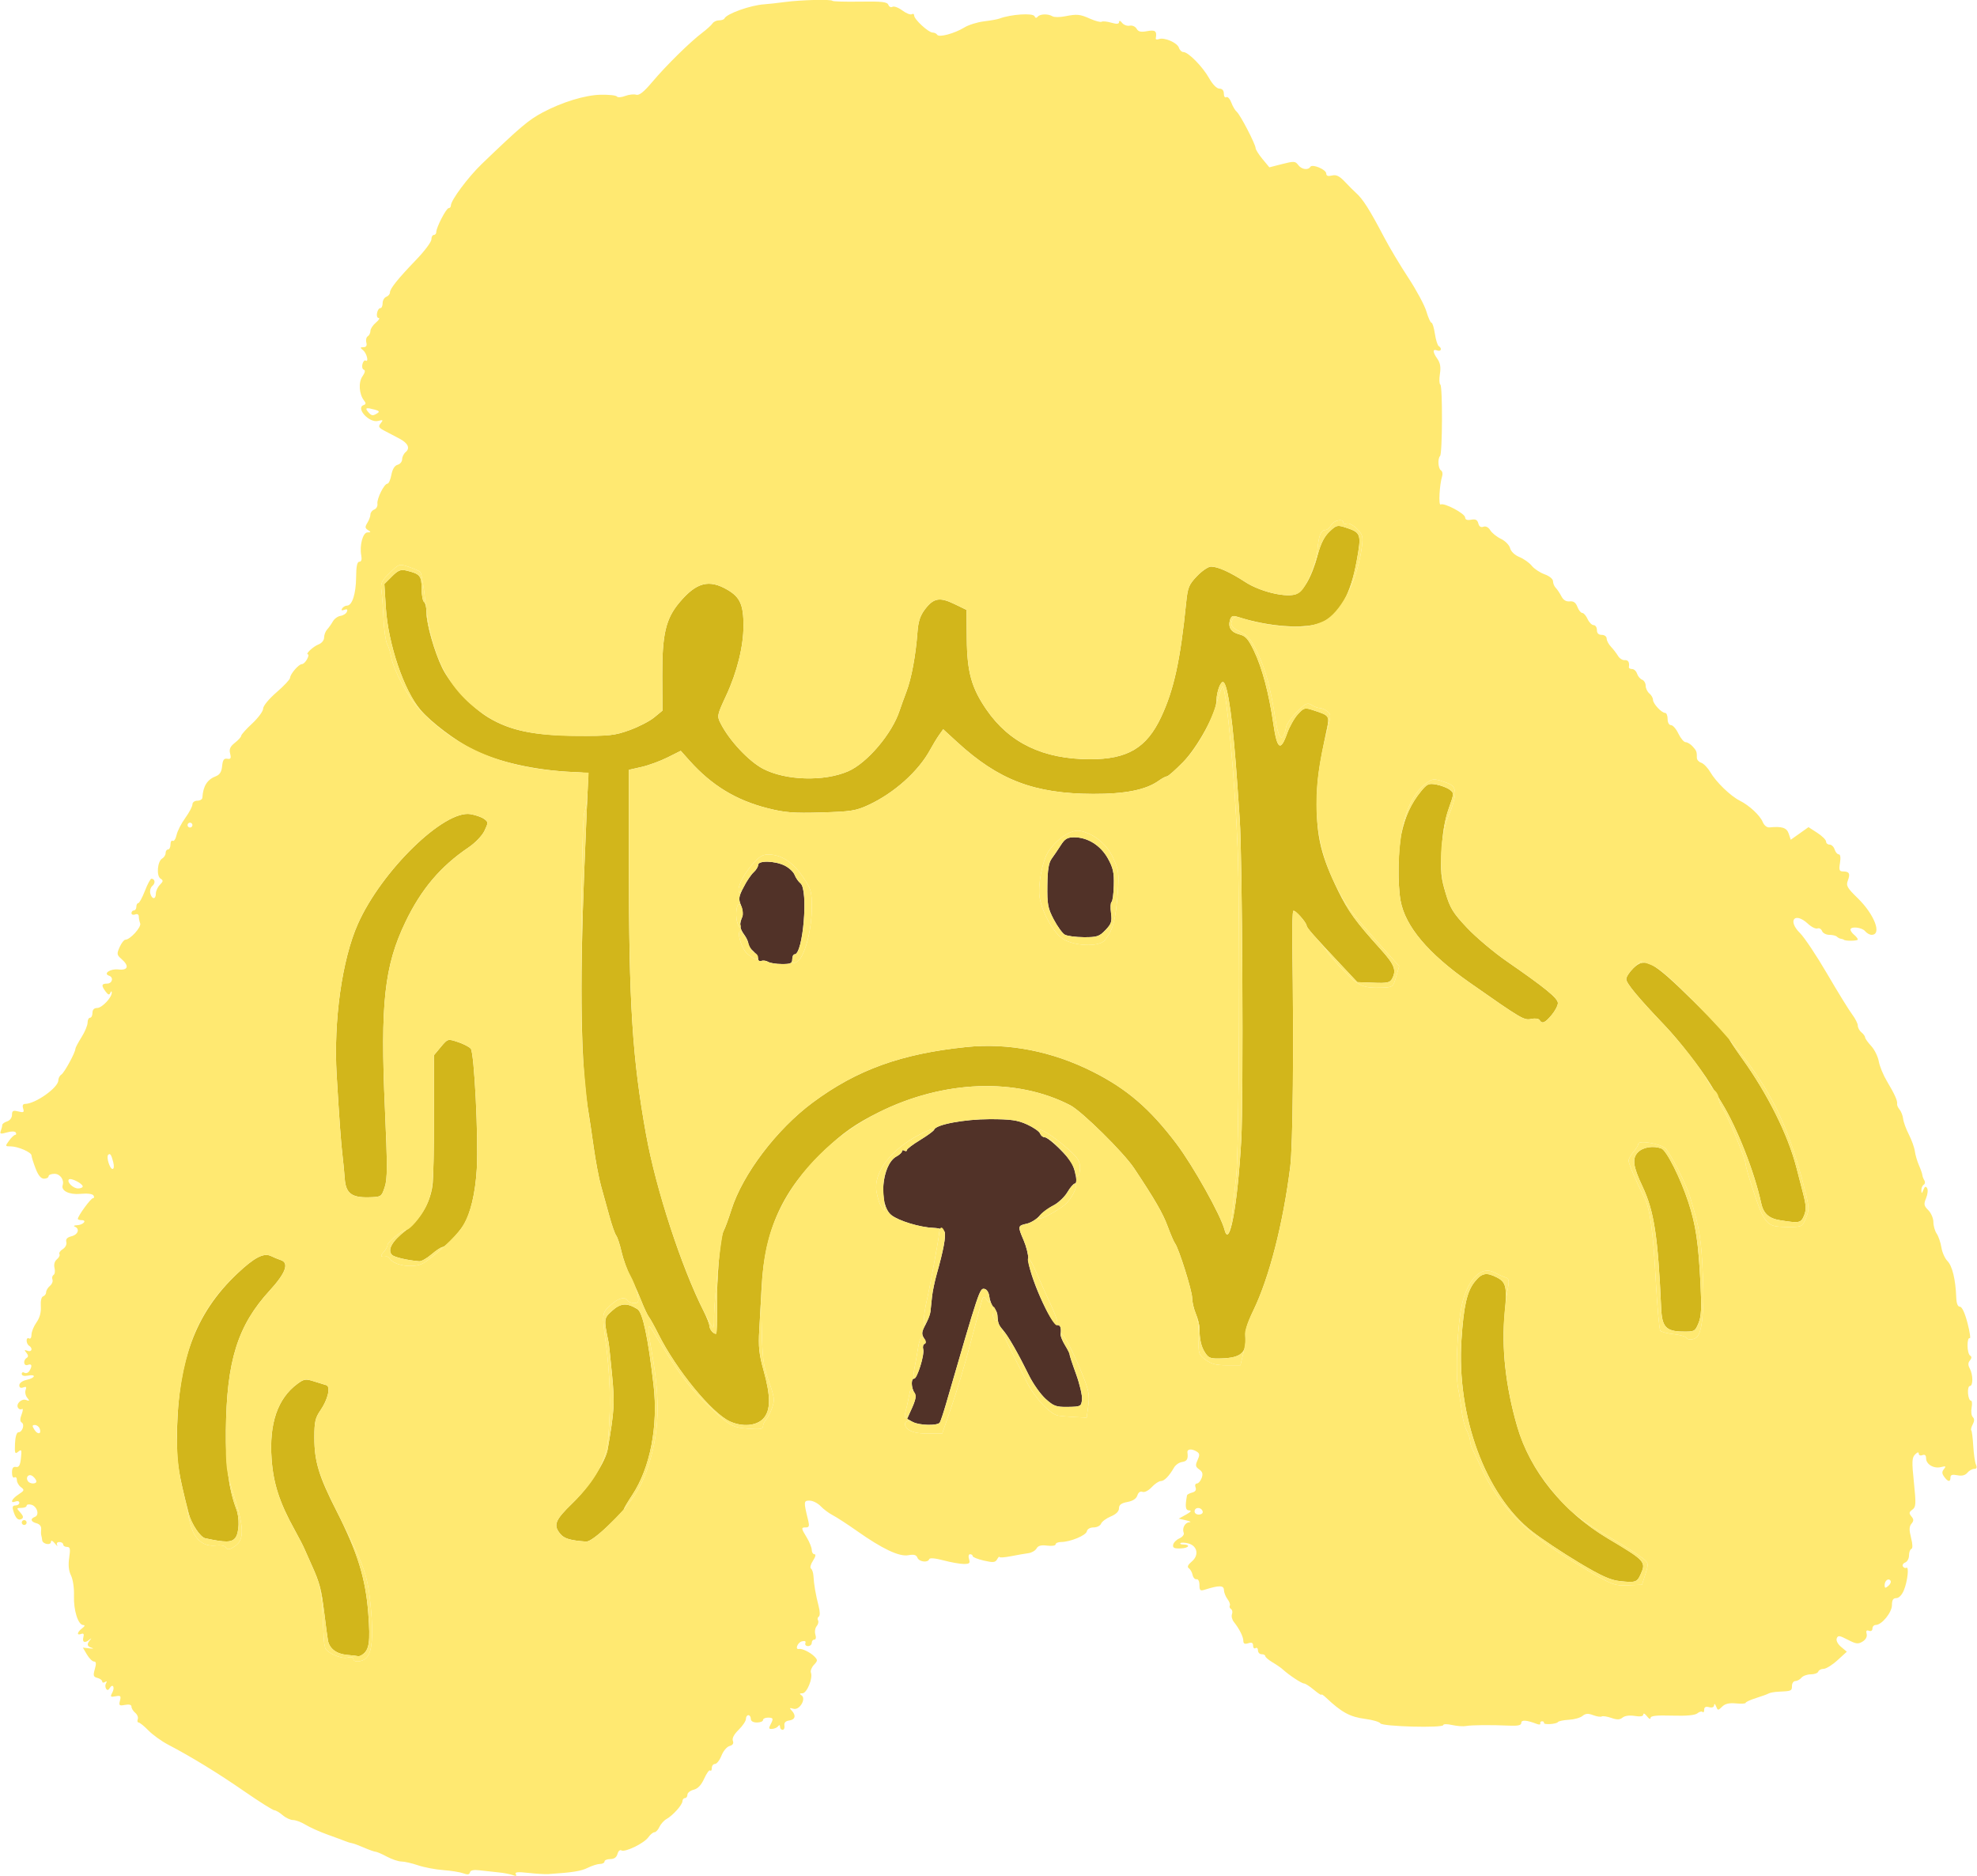 <svg xmlns="http://www.w3.org/2000/svg" xmlns:xlink="http://www.w3.org/1999/xlink" width="1033px" height="980px" viewBox="0 0 1033.275 980.737">
    <g id="f4b3cd5e-189c-412c-ab36-9d97c3d0d486">
<g style="">
		<g id="f4b3cd5e-189c-412c-ab36-9d97c3d0d486-child-0">
<path style="stroke: rgb(193,193,193); stroke-width: 0; stroke-dasharray: none; stroke-linecap: butt; stroke-dashoffset: 0; stroke-linejoin: miter; stroke-miterlimit: 4; fill: rgb(81,50,40); fill-rule: nonzero; opacity: 1;" transform="matrix(1.275 0 0 1.275 516.637 490.368) matrix(1 0 0 1 -25.385 79.215)  translate(-470.097, -614.47)" d="M 475.51 733.99 C 474.64 735.39 466.98 735.20 464.30 733.71 L 462.10 732.48 L 464.12 727.99 C 465.66 724.58 465.89 723.08 465.07 721.76 C 463.76 719.64 463.66 716.00 464.92 716.00 C 466.23 716.00 469.30 706.25 468.71 703.99 C 468.43 702.95 468.68 701.94 469.24 701.75 C 469.91 701.53 469.83 700.69 469.01 699.39 C 467.96 697.71 468.06 696.80 469.59 693.94 C 470.61 692.05 471.54 689.60 471.67 688.50 C 471.80 687.40 472.09 684.70 472.31 682.50 C 472.53 680.30 473.42 676.03 474.28 673.00 C 476.95 663.60 478.11 657.45 477.50 655.86 C 477.12 654.87 475.47 654.27 472.87 654.17 C 467.37 653.95 458.67 651.32 455.67 648.95 C 450.23 644.68 451.66 628.13 457.75 624.87 C 458.99 624.20 460.00 623.26 460.00 622.77 C 460.00 622.28 460.45 622.16 461.00 622.50 C 461.55 622.84 462.00 622.74 462.00 622.27 C 462.00 621.80 464.45 619.94 467.45 618.12 C 470.44 616.31 473.03 614.40 473.21 613.88 C 473.90 611.79 485.63 609.59 496.00 609.59 C 504.61 609.59 507.36 609.97 511.26 611.74 C 513.88 612.93 516.29 614.60 516.62 615.45 C 516.95 616.30 517.79 617.00 518.49 617.00 C 520.22 617.00 528.35 624.91 529.79 628.00 C 531.43 631.51 532.05 636.00 530.90 636.00 C 530.37 636.00 528.99 637.59 527.84 639.54 C 526.69 641.49 524.12 643.92 522.13 644.95 C 520.13 645.97 517.53 647.93 516.34 649.30 C 515.16 650.68 512.80 652.11 511.09 652.48 C 507.45 653.28 507.42 653.48 509.94 659.35 C 511.00 661.83 511.83 665.17 511.79 666.77 C 511.62 672.51 521.07 694.00 523.75 694.00 C 524.98 694.00 525.41 695.23 525.06 697.79 C 524.97 698.51 525.78 700.53 526.87 702.29 C 527.96 704.06 528.80 705.72 528.73 706.00 C 528.67 706.28 529.86 709.92 531.39 714.10 C 532.91 718.29 534.01 723.01 533.83 724.60 C 533.51 727.39 533.30 727.50 528.07 727.58 C 523.25 727.66 522.22 727.29 518.90 724.29 C 516.85 722.44 513.79 718.13 512.10 714.71 C 507.51 705.40 503.73 698.81 501.50 696.18 C 499.56 693.90 499.36 693.37 499.12 689.82 C 499.05 688.90 498.36 687.50 497.58 686.72 C 496.80 685.94 496.01 684.00 495.83 682.41 C 495.64 680.72 494.83 679.39 493.88 679.21 C 491.87 678.83 491.84 678.90 477.95 726.74 C 476.95 730.17 475.85 733.43 475.51 733.99 Z M 543.45 532.05 C 540.92 534.69 539.99 535.00 534.56 534.97 C 531.23 534.95 527.71 534.48 526.74 533.91 C 525.77 533.35 523.75 530.55 522.24 527.69 C 519.83 523.11 519.52 521.47 519.62 513.77 C 519.70 507.33 520.16 504.45 521.39 502.77 C 522.31 501.52 523.99 499.04 525.13 497.25 C 526.81 494.61 527.85 494.00 530.64 494.00 C 536.15 494.00 541.45 497.32 544.43 502.65 C 546.58 506.51 547.03 508.50 546.88 513.71 C 546.79 517.20 546.37 520.27 545.95 520.53 C 545.53 520.79 545.43 522.82 545.73 525.05 C 546.20 528.53 545.88 529.52 543.45 532.05 Z M 415.00 544.00 C 415.00 545.69 414.34 546.00 410.75 545.98 C 408.41 545.98 405.87 545.57 405.09 545.08 C 404.32 544.59 403.08 544.42 402.34 544.70 C 401.60 544.98 401.00 544.59 401.00 543.83 C 401.00 543.07 400.10 541.67 399.00 540.73 C 397.90 539.79 397.00 538.40 397.00 537.64 C 397.00 536.89 396.21 535.20 395.25 533.88 C 393.40 531.37 393.20 529.63 394.46 526.73 C 394.89 525.75 394.67 523.63 393.98 521.94 C 392.88 519.29 393.00 518.38 395.01 514.49 C 396.26 512.04 398.12 509.29 399.14 508.37 C 400.17 507.45 401.00 506.08 401.00 505.35 C 401.00 503.44 407.90 503.61 411.91 505.61 C 413.68 506.49 415.50 508.19 415.96 509.40 C 416.42 510.60 417.51 512.18 418.40 512.91 C 421.66 515.62 419.45 542.00 415.96 542.00 C 415.43 542.00 415.00 542.90 415.00 544.00 Z" stroke-linecap="round"/>
</g>
		<g id="f4b3cd5e-189c-412c-ab36-9d97c3d0d486-child-1">
<path style="stroke: rgb(193,193,193); stroke-width: 0; stroke-dasharray: none; stroke-linecap: butt; stroke-dashoffset: 0; stroke-linejoin: miter; stroke-miterlimit: 4; fill: rgb(210,182,27); fill-rule: nonzero; opacity: 1;" transform="matrix(1.275 0 0 1.275 516.637 490.368) matrix(1 0 0 1 1.14 62.817)  translate(-496.622, -598.073)" d="M 403.07 732.43 C 400.29 735.38 394.58 735.86 389.50 733.57 C 382.05 730.20 367.44 712.39 360.11 697.74 C 358.53 694.58 356.78 691.43 356.23 690.74 C 355.68 690.06 354.25 687.03 353.05 684.00 C 351.85 680.97 349.83 676.47 348.56 674.00 C 347.29 671.53 345.69 667.03 344.99 664.00 C 344.30 660.97 343.31 657.96 342.78 657.29 C 342.26 656.63 341.00 653.03 339.98 649.29 C 338.97 645.56 337.43 640.03 336.58 637.00 C 335.72 633.97 334.36 626.78 333.55 621.00 C 332.73 615.22 331.84 609.15 331.55 607.50 C 328.33 589.10 327.73 556.78 329.68 508.00 C 330.47 488.48 331.19 471.38 331.30 470.00 C 331.49 467.61 331.23 467.49 325.50 467.26 C 309.80 466.63 294.23 463.15 283.99 457.99 C 276.81 454.37 266.93 446.90 262.55 441.79 C 255.73 433.82 249.28 414.78 248.32 399.82 L 247.71 390.14 L 250.81 387.04 C 253.34 384.51 254.42 384.06 256.70 384.61 C 262.31 385.95 263.00 386.76 263.00 391.98 C 263.00 394.67 263.45 397.16 264.00 397.50 C 264.55 397.84 265.00 399.78 265.00 401.81 C 265.00 406.52 268.26 417.97 271.47 424.54 C 274.84 431.41 283.55 440.77 290.43 444.90 C 299.35 450.25 308.93 452.24 326.50 452.38 C 340.05 452.49 342.15 452.26 348.24 450.07 C 351.95 448.73 356.51 446.38 358.37 444.85 L 361.76 442.06 L 361.69 427.78 C 361.62 410.75 363.12 404.36 368.76 397.68 C 375.72 389.42 380.87 388.08 388.49 392.55 C 393.59 395.54 395.00 398.70 395.00 407.20 C 395.00 415.65 392.39 426.21 387.92 435.84 C 384.14 443.97 384.08 444.26 385.65 447.34 C 389.18 454.30 397.14 462.81 403.00 465.89 C 412.22 470.73 427.98 471.22 437.86 466.96 C 445.68 463.60 455.97 451.48 459.04 442.00 C 459.49 440.62 460.74 437.15 461.83 434.27 C 463.91 428.78 465.64 419.44 466.36 409.73 C 466.68 405.48 467.49 403.05 469.44 400.49 C 472.97 395.86 475.46 395.42 481.49 398.34 L 486.47 400.75 L 486.58 412.63 C 486.70 426.23 488.51 432.73 494.65 441.66 C 504.08 455.34 517.88 461.95 537.07 461.99 C 552.47 462.01 560.32 457.37 566.26 444.73 C 571.52 433.54 574.17 421.43 576.56 397.66 C 577.18 391.58 577.66 390.39 580.97 386.91 C 583.02 384.76 585.61 383.00 586.72 383.00 C 589.53 383.00 594.53 385.25 600.77 389.31 C 606.47 393.03 616.24 395.55 620.94 394.51 C 624.35 393.76 627.98 387.53 630.55 378.00 C 631.76 373.51 633.24 370.62 635.33 368.65 C 638.20 365.93 638.53 365.86 642.19 367.06 C 648.28 369.07 648.49 369.75 646.47 380.76 C 643.98 394.29 639.73 402.02 632.81 405.60 C 626.47 408.88 611.02 407.97 597.35 403.52 C 595.72 402.99 595.04 403.30 594.57 404.77 C 593.61 407.82 594.93 409.93 598.36 410.79 C 600.93 411.43 602.02 412.66 604.36 417.54 C 607.74 424.58 610.52 435.05 612.31 447.50 C 613.82 457.95 615.28 458.98 617.93 451.46 C 618.90 448.69 620.90 445.13 622.36 443.56 C 624.92 440.80 625.17 440.74 628.90 441.97 C 632.23 443.07 633.87 443.60 634.50 444.71 C 635.11 445.79 634.75 447.42 634.05 450.66 C 630.88 465.35 630.10 471.18 630.09 480.50 C 630.07 493.93 632.08 502.07 638.87 515.89 C 643.07 524.44 646.07 528.58 656.25 539.84 C 662.00 546.20 662.89 548.48 660.99 552.02 C 660.13 553.63 658.98 553.87 653.36 553.65 L 646.74 553.40 L 640.12 546.35 C 629.02 534.55 626.00 531.12 625.96 530.29 C 625.90 528.91 621.11 523.55 620.49 524.18 C 620.16 524.50 619.98 530.79 620.09 538.14 C 620.71 579.82 620.33 620.41 619.23 629.15 C 616.30 652.43 610.69 674.33 604.17 687.91 C 601.38 693.71 600.60 696.49 600.85 699.69 C 601.28 705.33 598.87 707.39 591.48 707.69 C 586.57 707.89 585.81 707.64 584.32 705.36 C 582.69 702.88 582.02 699.94 582.00 695.20 C 581.99 693.94 581.31 691.29 580.49 689.33 C 579.67 687.36 579.00 684.45 579.00 682.86 C 579.00 679.96 573.47 662.39 571.95 660.49 C 571.51 659.93 570.16 656.78 568.94 653.49 C 566.98 648.17 563.68 642.46 555.17 629.68 C 550.87 623.22 533.75 606.34 529.00 603.88 C 506.92 592.45 477.02 593.55 450.50 606.77 C 441.08 611.47 435.72 615.23 428.13 622.44 C 411.08 638.67 403.63 654.92 402.45 678.50 C 402.20 683.45 401.76 691.33 401.48 696.00 C 401.06 702.88 401.40 706.03 403.21 712.50 C 406.24 723.32 406.20 729.09 403.07 732.43 Z M 382.18 696.78 C 382.83 697.43 383.57 697.77 383.81 697.52 C 384.06 697.27 384.20 692.44 384.13 686.79 C 383.97 674.56 385.41 658.01 386.86 655.38 C 387.43 654.34 388.85 650.48 390.02 646.78 C 394.65 632.14 408.62 613.72 423.43 602.74 C 441.53 589.32 459.76 582.74 486.44 580.00 C 503.63 578.23 521.53 581.72 538.15 590.08 C 552.24 597.16 561.65 605.25 572.53 619.62 C 579.41 628.71 590.80 649.08 592.30 654.98 C 594.32 662.90 597.65 644.88 599.15 618.00 C 600.08 601.30 599.60 501.88 598.51 486.50 C 598.35 484.30 597.94 478.23 597.58 473.00 C 595.83 447.10 593.73 431.57 591.83 430.39 C 590.75 429.73 589.00 434.35 589.00 437.87 C 589.00 442.89 581.31 457.06 575.22 463.25 C 572.11 466.41 569.17 469.00 568.69 469.00 C 568.20 469.00 566.60 469.86 565.13 470.91 C 560.00 474.56 551.42 476.26 538.37 476.21 C 514.26 476.12 499.68 470.57 482.70 455.02 L 476.90 449.70 L 475.20 452.10 C 474.27 453.42 472.66 456.07 471.62 457.99 C 466.80 466.92 456.79 475.89 446.17 480.80 C 441.13 483.14 438.99 483.47 426.90 483.82 C 415.47 484.16 411.97 483.88 404.94 482.10 C 391.96 478.82 381.97 472.74 372.88 462.58 L 369.27 458.54 L 363.88 461.24 C 360.92 462.73 356.14 464.49 353.25 465.15 L 348.00 466.34 L 348.00 504.42 C 347.99 562.31 349.41 584.66 355.07 616.00 C 359.09 638.22 369.50 670.15 378.62 688.22 C 379.93 690.81 381.00 693.53 381.00 694.27 C 381.00 695.00 381.53 696.13 382.18 696.78 Z M 247.85 637.50 C 246.51 641.46 246.44 641.50 241.21 641.63 C 234.26 641.80 231.88 639.92 231.46 633.95 C 231.29 631.50 230.89 627.34 230.57 624.70 C 229.95 619.63 229.22 609.61 228.15 591.50 C 226.83 569.20 230.35 544.18 236.85 529.54 C 246.54 507.73 272.24 482.68 283.05 484.51 C 285.12 484.86 287.64 485.74 288.64 486.48 C 290.37 487.74 290.38 487.99 288.77 491.35 C 287.81 493.37 284.98 496.31 282.20 498.19 C 270.72 505.95 262.79 515.33 256.33 528.80 C 247.71 546.76 246.02 562.21 247.95 605.33 C 249.00 628.89 248.99 634.15 247.85 637.50 Z M 762.86 796.40 C 761.46 799.49 760.74 799.71 754.44 799.03 C 750.49 798.60 746.72 796.89 737.44 791.32 C 730.87 787.39 722.30 781.67 718.40 778.63 C 699.30 763.72 687.39 731.37 689.46 700.00 C 690.37 686.11 691.71 680.26 694.88 676.28 C 697.79 672.64 699.69 672.27 704.04 674.52 C 707.78 676.45 708.24 678.56 707.20 688.99 C 705.79 703.12 707.54 719.12 712.28 735.50 C 717.58 753.83 731.10 770.56 749.46 781.51 C 764.97 790.76 765.28 791.10 762.86 796.40 Z M 186.61 781.25 C 185.12 783.21 182.55 783.25 174.26 781.45 C 172.20 781.01 168.53 775.46 167.42 771.13 C 163.36 755.19 162.62 750.61 162.63 741.50 C 162.66 709.35 169.90 689.35 187.50 672.80 C 194.45 666.26 198.25 664.30 201.20 665.71 C 202.46 666.32 204.29 667.07 205.25 667.38 C 208.78 668.51 207.25 672.72 200.73 679.82 C 187.56 694.17 183.03 708.59 182.72 737.09 C 182.56 751.02 183.94 761.46 186.99 769.47 C 188.39 773.16 188.20 779.16 186.61 781.25 Z M 238.60 829.23 C 238.00 829.64 237.27 829.90 237.00 829.81 C 236.73 829.72 234.64 829.48 232.36 829.27 C 228.08 828.88 225.21 826.71 224.58 823.39 C 224.38 822.35 223.70 817.22 223.06 812.00 C 221.87 802.34 221.15 799.62 217.92 792.50 C 216.92 790.30 215.62 787.38 215.03 786.00 C 214.45 784.62 212.59 781.03 210.91 778.00 C 204.74 766.89 202.19 759.06 201.47 749.00 C 200.42 734.37 203.93 724.13 212.04 718.13 C 214.76 716.12 215.44 716.02 218.78 717.09 C 220.83 717.74 223.12 718.45 223.87 718.66 C 225.82 719.19 224.58 724.56 221.48 729.03 C 219.38 732.06 219.00 733.75 219.00 740.12 C 219.00 749.90 220.83 755.94 228.11 770.27 C 236.71 787.16 240.03 797.88 241.12 812.30 C 242.02 824.07 241.54 827.27 238.60 829.23 Z M 829.96 649.10 C 828.68 652.20 828.04 652.32 820.11 651.04 C 815.50 650.29 813.30 648.29 812.37 644.00 C 809.60 631.20 802.53 613.19 796.27 602.99 C 794.75 600.51 792.60 597.00 791.50 595.20 C 787.46 588.58 778.70 577.33 772.66 571.00 C 761.80 559.62 757.00 553.83 757.03 552.14 C 757.04 551.24 758.36 549.22 759.96 547.65 C 764.73 542.97 767.96 544.75 784.75 561.34 C 792.59 569.08 799.00 575.76 799.00 576.19 C 799.00 576.62 801.51 580.46 804.58 584.73 C 815.06 599.33 823.38 616.04 826.84 629.50 C 827.41 631.70 828.61 636.36 829.52 639.85 C 830.85 645.01 830.93 646.75 829.96 649.10 Z M 726.41 566.92 C 723.66 570.19 722.52 570.65 721.46 568.94 C 721.10 568.35 719.59 568.15 718.05 568.49 C 715.12 569.13 714.19 568.58 692.78 553.58 C 675.78 541.66 666.41 530.55 664.48 520.00 C 663.24 513.24 663.42 499.27 664.83 492.50 C 666.26 485.62 668.88 479.97 672.89 475.11 C 675.38 472.08 676.05 471.79 679.17 472.37 C 681.08 472.73 683.52 473.66 684.58 474.44 C 686.47 475.83 686.46 475.97 684.20 482.31 C 682.64 486.71 681.72 492.09 681.32 499.14 C 680.83 507.99 681.06 510.56 682.93 516.79 C 684.82 523.11 685.99 525.02 691.77 531.14 C 695.44 535.03 702.73 541.17 707.97 544.80 C 723.80 555.74 729.00 559.99 729.00 561.98 C 729.00 563.01 727.84 565.23 726.41 566.92 Z M 339.25 776.51 C 335.13 780.45 331.72 782.91 330.50 782.82 C 323.99 782.35 321.50 781.62 319.88 779.68 C 316.87 776.06 317.67 774.03 324.87 767.05 C 331.59 760.55 338.43 750.07 339.31 744.95 C 342.05 728.97 342.21 726.17 341.10 714.50 C 340.47 707.90 339.82 701.83 339.65 701.00 C 337.66 691.43 337.68 691.25 341.17 688.11 C 344.65 684.98 347.22 684.82 351.50 687.48 C 353.68 688.84 355.88 699.17 358.12 718.66 C 360.05 735.47 356.75 752.55 349.41 763.67 C 347.53 766.51 346.00 769.11 346.00 769.45 C 346.00 769.78 342.96 772.96 339.25 776.51 Z M 267.04 665.04 C 265.13 666.67 262.88 667.94 262.04 667.87 C 257.22 667.48 251.82 666.22 250.85 665.25 C 248.83 663.23 250.89 659.54 256.44 655.28 C 262.52 650.61 266.28 644.35 267.41 637.00 C 267.80 634.53 268.09 621.45 268.07 607.94 L 268.04 583.38 L 270.87 579.98 C 273.71 576.59 273.71 576.58 277.87 577.96 C 280.16 578.71 282.54 579.94 283.16 580.69 C 284.60 582.43 286.34 617.27 285.62 630.00 C 285.06 639.75 283.04 648.37 280.23 652.92 C 278.00 656.54 272.81 661.99 271.55 662.04 C 270.97 662.06 268.94 663.41 267.04 665.04 Z M 786.66 693.27 C 785.25 696.64 785.01 696.77 780.08 696.69 C 773.38 696.59 771.69 694.76 771.36 687.21 C 770.03 657.40 768.46 647.22 763.62 637.00 C 759.78 628.88 759.37 625.63 761.91 623.09 C 763.97 621.03 768.22 620.38 771.47 621.63 C 773.60 622.44 779.33 633.89 782.54 643.73 C 785.56 652.99 786.64 660.24 787.49 677.13 C 787.99 687.08 787.82 690.50 786.66 693.27 Z" stroke-linecap="round"/>
</g>
		<g id="f4b3cd5e-189c-412c-ab36-9d97c3d0d486-child-2">
<path style="stroke: rgb(193,193,193); stroke-width: 0; stroke-dasharray: none; stroke-linecap: butt; stroke-dashoffset: 0; stroke-linejoin: miter; stroke-miterlimit: 4; fill: rgb(255,233,113); fill-rule: nonzero; opacity: 1;" transform="matrix(1.275 0 0 1.275 516.637 490.368) matrix(1 0 0 1 1.689 62.715)  translate(-497.171, -597.971)" d="M 785.70 699.21 C 784.09 700.23 782.24 700.19 781.58 699.13 C 781.29 698.66 778.97 698.03 776.44 697.75 C 773.90 697.46 771.47 696.84 771.03 696.36 C 770.59 695.89 769.75 686.72 769.16 676.00 C 768.04 655.58 766.81 646.42 764.60 642.09 C 761.42 635.85 758.00 627.85 758.00 626.63 C 758.00 625.90 758.90 624.27 760.00 623.00 C 761.10 621.73 762.00 620.25 762.00 619.72 C 762.00 618.12 770.89 619.59 773.05 621.54 C 775.09 623.39 781.53 636.02 783.18 641.42 C 787.20 654.55 787.87 658.77 788.51 675.15 C 789.06 688.95 788.03 697.72 785.70 699.21 Z M 786.66 693.27 C 787.82 690.50 787.99 687.08 787.49 677.13 C 786.64 660.24 785.56 652.99 782.54 643.73 C 779.33 633.89 773.60 622.44 771.47 621.63 C 768.22 620.38 763.97 621.03 761.91 623.09 C 759.37 625.63 759.78 628.88 763.62 637.00 C 768.46 647.22 770.03 657.40 771.36 687.21 C 771.69 694.76 773.38 696.59 780.08 696.69 C 785.01 696.77 785.25 696.64 786.66 693.27 Z M 403.07 732.43 C 406.20 729.09 406.24 723.32 403.21 712.50 C 401.40 706.03 401.06 702.88 401.48 696.00 C 401.76 691.33 402.20 683.45 402.45 678.50 C 402.57 676.01 402.77 673.59 403.04 671.25 C 402.43 677.11 402.26 683.83 402.41 692.00 C 402.71 707.85 402.99 710.20 405.36 716.95 C 407.70 723.57 407.85 724.79 406.74 727.95 C 406.06 729.90 404.94 732.09 404.25 732.82 C 403.56 733.55 403.00 734.78 403.00 735.56 C 403.00 736.68 401.72 736.88 396.93 736.50 C 390.01 735.97 388.95 735.30 378.18 724.70 C 371.79 718.41 368.12 713.32 357.86 696.50 C 355.55 692.71 355.48 694.35 357.46 705.53 C 361.00 725.52 360.49 738.46 355.59 752.93 C 353.48 759.16 350.78 763.95 346.00 769.45 L 346.00 769.45 C 346.00 769.11 347.53 766.51 349.41 763.67 C 356.75 752.55 360.05 735.47 358.12 718.66 C 355.88 699.17 353.68 688.84 351.50 687.48 C 347.22 684.82 344.65 684.98 341.17 688.11 C 337.68 691.25 337.66 691.43 339.65 701.00 C 339.82 701.83 340.47 707.90 341.10 714.50 C 342.21 726.17 342.05 728.97 339.31 744.95 C 338.96 746.96 337.70 749.79 335.89 752.88 C 338.05 748.62 339.22 744.23 339.61 739.36 C 340.65 726.22 340.28 714.13 338.43 700.50 C 336.93 689.43 336.96 689.14 340.31 686.00 C 343.54 682.97 346.38 682.18 347.50 684.00 C 347.84 684.55 349.04 685.00 350.17 685.00 C 352.00 685.00 352.15 684.59 351.52 681.28 C 351.40 680.61 351.17 679.77 350.87 678.88 C 351.67 680.67 352.46 682.51 353.05 684.00 C 354.25 687.03 355.68 690.06 356.23 690.74 C 356.78 691.43 358.53 694.58 360.11 697.74 C 367.44 712.39 382.05 730.20 389.50 733.57 C 394.58 735.86 400.29 735.38 403.07 732.43 Z M 588.68 440.06 C 588.89 439.22 589.00 438.48 589.00 437.87 C 589.00 434.35 590.75 429.73 591.83 430.39 C 593.73 431.57 595.83 447.10 597.58 473.00 C 597.94 478.23 598.35 484.30 598.51 486.50 C 599.60 501.88 600.08 601.30 599.15 618.00 C 597.65 644.85 594.32 662.86 592.31 655.01 C 593.33 658.81 594.69 656.26 595.32 649.28 C 595.66 645.55 596.43 638.45 597.03 633.50 C 598.28 623.22 598.74 527.72 597.67 499.00 C 596.65 471.66 593.18 433.85 591.54 432.20 C 591.31 431.97 590.36 434.42 589.43 437.64 C 589.20 438.45 588.95 439.26 588.68 440.06 Z M 762.86 796.40 C 765.28 791.10 764.97 790.76 749.46 781.51 C 744.28 778.42 739.48 774.87 735.15 770.96 C 739.05 774.24 743.99 777.39 752.68 782.50 C 757.18 785.15 762.08 788.29 763.58 789.48 C 766.25 791.61 766.28 791.72 764.90 796.08 L 763.50 800.50 L 757.97 800.72 C 751.71 800.97 751.46 800.87 734.74 790.72 C 715.88 779.27 704.70 767.93 697.98 753.42 C 696.22 749.61 694.38 745.72 693.89 744.76 C 693.40 743.81 693.00 742.32 693.00 741.46 C 693.00 740.60 692.35 738.64 691.56 737.11 C 690.76 735.57 689.86 732.11 689.56 729.41 C 689.26 726.71 688.61 722.54 688.12 720.14 C 686.86 713.99 687.77 693.80 689.68 685.50 C 692.05 675.19 697.62 669.61 702.77 672.38 C 704.27 673.18 706.34 674.11 707.36 674.43 C 708.92 674.93 709.10 675.63 708.51 678.76 C 708.13 680.76 707.82 682.78 707.56 684.83 C 708.02 677.93 707.21 676.16 704.04 674.52 C 699.69 672.27 697.79 672.64 694.88 676.28 C 691.71 680.26 690.37 686.11 689.46 700.00 C 687.39 731.37 699.30 763.72 718.40 778.63 C 722.30 781.67 730.87 787.39 737.44 791.32 C 746.72 796.89 750.49 798.60 754.44 799.03 C 760.74 799.71 761.46 799.49 762.86 796.40 Z M 829.96 649.10 C 830.93 646.75 830.85 645.01 829.52 639.85 C 828.61 636.36 827.41 631.70 826.84 629.50 C 823.38 616.04 815.06 599.33 804.58 584.73 C 802.28 581.54 800.30 578.58 799.45 577.11 C 816.22 596.63 823.91 612.81 830.51 639.50 C 832.09 645.86 832.11 646.83 830.72 650.15 C 829.19 653.78 829.15 653.80 823.15 653.80 C 816.57 653.80 815.07 653.04 812.70 648.50 C 811.14 645.50 806.00 629.72 806.00 627.92 C 806.00 626.02 798.76 608.47 796.90 605.86 C 795.85 604.39 795.00 602.30 795.00 601.22 C 795.00 601.11 794.99 601.00 794.98 600.89 C 795.43 601.62 795.87 602.34 796.27 602.99 C 802.53 613.19 809.60 631.20 812.37 644.00 C 813.30 648.29 815.50 650.29 820.11 651.04 C 828.04 652.32 828.68 652.20 829.96 649.10 Z M 277.90 454.44 C 272.00 450.82 266.66 446.41 261.75 441.16 C 257.16 436.26 251.45 425.42 250.44 419.69 C 250.16 418.06 249.43 415.81 248.84 414.70 C 248.24 413.58 247.59 409.03 247.38 404.58 C 247.18 400.14 246.79 394.90 246.52 392.94 C 246.10 389.81 246.51 388.90 249.91 385.58 C 253.74 381.85 253.84 381.81 257.65 383.10 C 259.77 383.82 261.92 384.75 262.42 385.18 C 262.93 385.60 263.90 391.25 264.58 397.72 C 264.64 398.23 264.69 398.73 264.75 399.23 C 264.57 398.34 264.30 397.68 264.00 397.50 C 263.45 397.16 263.00 394.67 263.00 391.98 C 263.00 386.76 262.31 385.95 256.70 384.61 C 254.42 384.06 253.34 384.51 250.81 387.04 L 247.71 390.14 L 248.32 399.82 C 249.28 414.78 255.73 433.82 262.55 441.79 C 265.77 445.55 271.98 450.60 277.90 454.44 Z M 633.16 454.85 C 633.44 453.53 633.73 452.14 634.05 450.66 C 634.75 447.42 635.11 445.79 634.50 444.71 C 633.87 443.60 632.23 443.07 628.90 441.97 C 625.17 440.74 624.92 440.80 622.36 443.56 C 620.90 445.13 618.90 448.69 617.93 451.46 C 615.28 458.98 613.82 457.95 612.31 447.50 C 610.52 435.05 607.74 424.58 604.36 417.54 C 602.02 412.66 600.93 411.43 598.36 410.79 C 594.93 409.93 593.61 407.82 594.57 404.77 C 595.04 403.30 595.72 402.99 597.35 403.52 C 597.53 403.58 597.71 403.63 597.88 403.69 C 596.74 403.50 596.18 403.70 595.80 404.29 C 594.30 406.64 595.04 408.00 598.75 409.74 C 601.73 411.14 603.15 412.83 605.67 418.00 C 609.05 424.94 611.30 433.21 613.12 445.43 C 614.42 454.16 616.24 455.54 617.54 448.78 C 617.78 447.56 619.78 444.75 621.99 442.54 C 625.53 439.00 626.24 438.67 627.99 439.76 C 629.08 440.44 630.57 441.00 631.30 441.00 C 632.02 441.00 633.40 441.57 634.36 442.27 C 635.98 443.46 635.99 443.92 634.50 449.52 C 634.01 451.33 633.57 453.10 633.16 454.85 Z M 238.60 829.23 C 241.54 827.27 242.02 824.07 241.12 812.30 C 240.12 799.12 237.26 789.03 230.21 774.49 C 239.73 793.37 240.95 797.05 242.17 809.99 C 243.26 821.56 242.67 828.18 240.37 830.49 C 238.61 832.24 235.00 832.52 235.00 830.89 C 235.00 830.21 234.05 830.02 232.55 830.40 C 229.88 831.07 223.59 828.16 223.38 826.16 C 223.31 825.52 223.18 824.89 223.08 824.75 C 222.99 824.61 222.69 819.55 222.41 813.50 C 221.97 803.76 221.51 800.77 218.96 794.84 C 221.33 800.35 222.01 803.47 223.06 812.00 C 223.70 817.22 224.38 822.35 224.58 823.39 C 225.21 826.71 228.08 828.88 232.36 829.27 C 234.64 829.48 236.73 829.72 237.00 829.81 C 237.27 829.90 238.00 829.64 238.60 829.23 Z M 631.53 537.13 C 633.62 539.42 636.42 542.42 640.12 546.35 L 646.74 553.40 L 653.36 553.65 C 658.98 553.87 660.13 553.63 660.99 552.02 C 662.89 548.48 662.00 546.20 656.25 539.84 C 646.07 528.58 643.07 524.44 638.87 515.89 C 638.24 514.61 637.65 513.38 637.10 512.19 C 637.39 512.79 637.68 513.40 637.99 514.00 C 641.81 521.59 644.53 525.23 655.69 537.67 L 663.92 546.85 L 662.66 551.17 C 661.43 555.40 661.30 555.50 656.95 555.65 C 649.18 555.91 647.33 555.11 641.30 548.88 C 638.12 545.59 635.06 542.06 634.51 541.04 C 634.12 540.31 632.93 538.76 631.53 537.13 Z M 186.61 781.25 C 188.20 779.16 188.39 773.16 186.99 769.47 C 185.54 765.67 184.47 761.32 183.76 756.31 C 184.29 758.54 185.05 760.98 186.19 764.50 C 190.13 776.77 190.25 782.01 186.67 784.52 C 184.19 786.26 183.34 786.36 182.51 785.01 C 182.17 784.47 180.46 784.19 178.70 784.40 C 173.86 784.96 170.26 782.33 168.60 777.04 C 167.82 774.54 167.15 771.83 167.13 771.00 C 167.11 770.53 166.78 768.83 166.27 766.54 C 166.62 767.96 167.00 769.49 167.42 771.13 C 168.53 775.46 172.20 781.01 174.26 781.45 C 182.55 783.25 185.12 783.21 186.61 781.25 Z M 642.60 394.27 C 644.21 390.61 645.48 386.14 646.47 380.76 C 648.49 369.75 648.28 369.07 642.19 367.06 C 638.53 365.86 638.20 365.93 635.33 368.65 C 633.24 370.62 631.76 373.51 630.55 378.00 C 629.13 383.28 627.38 387.55 625.52 390.43 C 625.95 389.67 626.42 388.76 626.94 387.68 C 628.59 384.27 630.12 379.25 630.35 376.50 C 630.85 370.44 631.77 368.00 633.57 368.00 C 634.32 368.00 635.41 367.10 636.00 366.00 C 637.08 363.98 641.00 363.17 641.00 364.97 C 641.00 365.50 641.65 365.69 642.46 365.38 C 643.27 365.07 645.08 365.99 646.57 367.48 C 648.98 369.89 649.17 370.62 648.58 375.08 C 647.67 381.97 645.48 388.77 642.60 394.27 Z M 267.04 665.04 C 268.94 663.41 270.97 662.06 271.55 662.04 C 271.73 662.03 271.99 661.92 272.30 661.72 C 268.98 664.80 265.43 667.72 263.50 668.74 C 259.58 670.82 251.84 669.69 249.89 666.75 C 249.55 666.24 248.99 665.87 248.64 665.91 C 246.18 666.24 245.86 665.81 247.35 664.17 C 248.26 663.17 249.00 661.84 249.00 661.22 C 249.00 659.98 255.13 655.00 256.66 655.00 C 256.71 655.00 256.76 654.99 256.82 654.98 C 256.70 655.08 256.57 655.18 256.44 655.28 C 250.89 659.54 248.83 663.23 250.85 665.25 C 251.82 666.22 257.22 667.48 262.04 667.87 C 262.88 667.94 265.13 666.67 267.04 665.04 Z M 579.00 682.86 C 579.00 684.46 579.67 687.37 580.49 689.33 C 581.31 691.29 581.99 693.94 582.00 695.20 C 582.02 699.94 582.69 702.88 584.32 705.36 C 585.81 707.64 586.57 707.89 591.48 707.69 C 596.49 707.48 599.21 706.47 600.31 704.09 C 600.23 704.51 600.14 704.93 600.04 705.34 L 598.80 710.50 L 593.15 710.50 C 588.83 710.50 586.79 709.97 584.48 708.23 C 581.61 706.07 581.48 705.66 581.70 699.37 C 581.84 695.37 581.37 691.49 580.49 689.33 C 580.48 689.31 580.48 689.29 580.47 689.27 C 579.66 687.34 579.00 684.46 579.00 682.86 Z M 329.27 585.72 C 329.23 585.16 329.18 584.58 329.13 584.00 C 327.99 570.74 328.48 486.93 329.71 484.00 C 330.19 482.85 330.71 479.71 330.99 476.48 C 330.69 483.44 330.20 495.20 329.68 508.00 C 328.35 541.31 328.21 566.95 329.27 585.72 Z M 664.90 492.18 C 665.01 491.50 665.13 490.84 665.26 490.21 C 667.01 481.47 670.31 475.30 675.15 471.72 C 677.60 469.91 678.11 469.87 682.15 471.21 C 685.83 472.43 686.55 473.10 686.80 475.60 C 686.96 477.22 685.90 481.23 684.44 484.52 C 683.19 487.35 682.27 490.69 681.71 494.24 C 682.21 489.51 683.02 485.63 684.20 482.31 C 686.46 475.97 686.47 475.83 684.58 474.44 C 683.52 473.66 681.08 472.73 679.17 472.37 C 676.05 471.79 675.38 472.08 672.89 475.11 C 668.94 479.90 666.35 485.44 664.90 492.18 Z M 382.18 696.78 C 381.53 696.13 381.00 695.00 381.00 694.27 C 381.00 693.58 380.07 691.18 378.89 688.75 C 378.97 688.92 379.05 689.09 379.13 689.25 C 380.73 692.41 382.25 695.00 382.51 695.00 C 382.78 695.00 382.96 693.54 382.91 691.75 C 382.81 688.04 383.80 676.88 384.86 667.88 C 384.36 673.79 384.05 680.81 384.13 686.79 C 384.20 692.44 384.06 697.27 383.81 697.52 C 383.57 697.77 382.83 697.43 382.18 696.78 Z M 264.98 401.06 C 266.47 412.28 269.35 421.30 273.92 428.67 C 272.94 427.24 272.11 425.84 271.47 424.54 C 268.26 417.97 265.00 406.52 265.00 401.81 C 265.00 401.56 264.99 401.30 264.98 401.06 Z M 601.42 404.73 C 611.14 407.35 621.22 408.21 627.92 407.08 C 627.04 407.29 626.17 407.46 625.37 407.56 C 619.77 408.26 608.33 406.88 601.42 404.73 Z M 171.55 693.86 C 175.68 685.61 180.13 679.73 187.50 672.80 C 178.58 681.19 172.32 690.47 168.31 701.76 C 169.28 698.89 170.36 696.23 171.55 693.86 Z M 635.34 508.17 C 632.29 500.83 630.82 494.80 630.31 487.56 C 630.98 494.76 632.65 501.55 635.34 508.17 Z M 764.87 545.44 C 763.04 545.22 761.61 546.05 760.01 547.61 L 762.96 544.71 L 764.87 545.44 Z M 432.82 618.19 C 438.24 613.55 443.13 610.45 450.50 606.77 C 444.15 609.94 438.21 613.79 432.82 618.19 Z M 784.33 560.93 C 776.94 553.63 772.22 549.27 768.83 547.11 C 771.86 548.83 776.24 552.75 784.33 560.93 Z M 788.01 589.95 C 789.36 591.87 790.56 593.66 791.50 595.20 C 791.84 595.76 792.29 596.49 792.79 597.31 C 791.99 596.42 791.04 595.05 790.43 593.86 C 789.90 592.84 789.06 591.49 788.01 589.95 Z M 681.10 505.31 C 681.27 509.33 681.88 513.27 682.93 516.79 C 683.64 519.16 684.25 520.91 685.03 522.49 C 684.24 520.91 683.64 519.16 682.93 516.79 C 681.58 512.30 681.09 509.72 681.10 505.31 Z M 325.50 467.26 C 315.58 466.86 306.63 465.57 298.53 463.31 C 306.73 465.48 316.09 466.88 325.50 467.26 Z M 219.54 747.90 C 220.43 753.51 222.66 759.19 227.59 769.23 C 222.75 759.64 220.46 753.84 219.54 747.90 Z M 266.32 641.57 C 267.08 639.05 267.52 635.96 267.77 630.96 C 267.67 633.98 267.55 636.14 267.41 637.00 C 267.17 638.58 266.80 640.10 266.32 641.57 Z M 378.64 688.26 C 378.63 688.25 378.63 688.23 378.62 688.22 C 374.64 680.34 370.42 669.83 366.60 658.64 C 370.36 669.57 374.54 679.96 378.64 688.26 Z M 728.57 764.33 C 723.68 758.85 719.62 752.85 716.54 746.53 C 719.34 752.24 723.02 757.76 727.72 763.33 C 728.00 763.67 728.29 764.01 728.57 764.33 Z M 577.11 461.13 C 579.81 457.87 582.63 453.48 584.84 449.28 C 582.62 453.70 579.96 457.79 577.11 461.13 Z M 305.89 450.73 C 299.87 449.55 295.06 447.68 290.43 444.90 C 289.33 444.24 288.20 443.45 287.04 442.57 C 288.35 443.51 289.73 444.41 291.17 445.28 C 295.33 447.77 300.09 449.56 305.89 450.73 Z M 408.25 650.22 C 410.32 645.17 412.98 640.42 416.30 635.82 C 413.70 639.49 411.45 643.33 409.57 647.29 C 409.10 648.27 408.66 649.24 408.25 650.22 Z M 163.18 727.36 C 162.82 731.75 162.64 736.39 162.63 741.32 C 162.55 736.76 162.74 732.04 163.18 727.36 Z M 712.28 735.50 C 708.48 722.36 706.60 709.47 706.73 697.59 C 706.66 709.72 708.51 722.49 712.28 735.50 Z M 336.39 636.30 C 335.53 632.97 334.30 626.37 333.54 621.00 C 332.73 615.22 331.85 609.38 331.59 608.00 C 331.48 607.42 331.36 606.60 331.22 605.54 C 331.33 606.21 331.44 606.86 331.55 607.50 C 331.84 609.15 332.73 615.22 333.55 621.00 C 334.30 626.37 335.53 632.97 336.39 636.30 Z M 608.83 676.35 C 613.31 663.36 617.03 646.65 619.23 629.15 C 617.02 646.72 613.31 663.40 608.83 676.35 Z M 285.62 630.00 C 285.34 634.94 284.75 639.31 283.84 643.11 C 284.73 639.24 285.35 634.75 285.62 630.00 Z M 664.48 520.00 C 663.95 517.15 663.69 513.37 663.66 509.29 C 663.71 513.40 663.98 517.28 664.48 520.00 Z M 182.71 740.65 C 182.70 739.49 182.70 738.30 182.72 737.09 C 182.75 733.96 182.84 731.00 182.98 728.19 C 182.82 731.37 182.74 734.74 182.72 738.33 C 182.72 739.14 182.71 739.92 182.71 740.65 Z M 620.98 394.50 C 620.97 394.51 620.95 394.51 620.94 394.51 C 618.49 395.05 614.67 394.63 610.77 393.57 C 614.66 394.62 618.48 395.03 620.98 394.50 Z M 345.93 667.35 C 345.54 666.17 345.21 665.02 344.98 664.00 C 344.30 660.99 343.32 657.99 342.79 657.30 C 343.32 657.99 344.31 660.99 344.99 664.00 C 345.22 665.00 345.55 666.16 345.93 667.35 Z M 390.02 646.78 C 388.85 650.48 387.43 654.34 386.86 655.38 C 386.81 655.46 386.77 655.55 386.73 655.66 C 386.76 655.57 386.79 655.50 386.82 655.44 C 387.41 654.38 388.85 650.48 390.02 646.78 Z M 764.20 561.91 C 766.45 564.42 769.26 567.44 772.66 571.00 C 773.31 571.68 773.99 572.41 774.69 573.19 C 774.00 572.43 773.31 571.69 772.66 571.00 C 769.25 567.43 766.45 564.42 764.20 561.91 Z M 333.09 781.67 C 331.91 782.47 331.02 782.88 330.50 782.84 C 327.56 782.61 325.45 782.34 323.89 781.95 C 325.47 782.35 327.58 782.61 330.50 782.82 C 331.01 782.86 331.91 782.45 333.09 781.67 Z M 348.24 450.07 C 345.64 451.01 343.77 451.59 341.41 451.93 C 343.76 451.57 345.68 450.99 348.24 450.07 Z M 600.84 699.64 C 600.82 699.26 600.80 698.88 600.81 698.50 C 600.84 698.81 600.85 699.20 600.84 699.64 Z M 164.11 757.14 C 164.28 757.96 164.46 758.83 164.66 759.74 C 164.47 758.89 164.28 758.03 164.11 757.14 Z" stroke-linecap="round"/>
</g>
		<g id="f4b3cd5e-189c-412c-ab36-9d97c3d0d486-child-3">
<path style="stroke: rgb(193,193,193); stroke-width: 0; stroke-dasharray: none; stroke-linecap: butt; stroke-dashoffset: 0; stroke-linejoin: miter; stroke-miterlimit: 4; fill: rgb(255,233,113); fill-rule: nonzero; opacity: 1;" transform="matrix(1.275 0 0 1.275 516.637 490.368) matrix(1 0 0 1 0 0)  translate(-495.482, -535.256)" d="M 280.11 918.86 C 278.79 918.36 275.09 917.76 271.88 917.53 C 268.68 917.29 264.00 916.40 261.49 915.55 C 258.98 914.70 255.93 914.00 254.70 914.00 C 253.47 914.00 250.79 913.10 248.74 912.00 C 246.69 910.90 244.61 910.00 244.13 910.00 C 243.64 910.00 241.50 909.24 239.37 908.32 C 237.24 907.40 235.05 906.58 234.50 906.51 C 233.95 906.44 232.82 906.11 232.00 905.77 C 231.18 905.43 227.80 904.19 224.50 903.00 C 221.20 901.82 217.10 899.98 215.38 898.92 C 213.67 897.87 211.37 897.00 210.28 897.00 C 209.20 897.00 207.27 896.10 206.00 895.00 C 204.73 893.90 203.20 893.00 202.60 892.99 C 201.99 892.98 196.46 889.50 190.30 885.24 C 179.44 877.73 168.67 871.13 158.88 866.00 C 156.26 864.62 152.68 862.03 150.94 860.25 C 149.19 858.46 147.38 857.00 146.91 857.00 C 146.45 857.00 146.29 856.40 146.58 855.66 C 146.86 854.92 146.40 853.74 145.55 853.04 C 144.70 852.33 144.00 851.20 144.00 850.52 C 144.00 849.71 143.06 849.46 141.35 849.78 C 138.99 850.23 138.76 850.04 139.28 848.04 C 139.79 846.10 139.54 845.85 137.48 846.25 C 135.38 846.65 135.21 846.47 136.12 844.77 C 137.30 842.57 136.33 840.84 135.07 842.89 C 134.50 843.82 134.04 843.88 133.57 843.11 C 133.19 842.50 133.20 841.48 133.60 840.85 C 134.04 840.13 133.87 839.96 133.15 840.40 C 132.52 840.80 132.00 840.69 132.00 840.18 C 132.00 839.66 131.12 839.00 130.04 838.72 C 128.36 838.28 128.21 837.76 128.97 835.10 C 129.62 832.85 129.53 832.00 128.65 832.00 C 127.98 832.00 126.67 830.71 125.74 829.14 L 124.06 826.29 L 126.78 826.61 C 128.28 826.78 128.71 826.69 127.75 826.39 C 125.76 825.78 125.56 824.93 127.00 823.20 C 127.73 822.33 127.67 822.27 126.80 823.00 C 124.89 824.59 123.72 824.16 124.27 822.07 C 124.62 820.72 124.36 820.31 123.39 820.68 C 121.43 821.43 121.66 819.98 123.75 818.39 C 124.90 817.52 125.05 817.05 124.20 817.03 C 122.11 816.98 120.21 810.95 120.42 805.01 C 120.53 801.91 120.00 798.30 119.20 796.70 C 118.25 794.79 118.01 792.44 118.46 789.44 C 119.00 785.80 118.84 785.00 117.56 785.00 C 116.70 785.00 116.00 784.55 116.00 784.00 C 116.00 783.45 115.30 783.00 114.44 783.00 C 113.52 783.00 113.14 783.51 113.52 784.25 C 113.86 784.94 113.44 784.63 112.57 783.56 C 111.66 782.43 111.00 782.15 111.00 782.88 C 111.00 784.50 107.54 783.88 107.38 782.24 C 107.31 781.56 107.14 780.66 107.01 780.25 C 106.88 779.84 106.86 778.68 106.96 777.68 C 107.08 776.57 106.33 775.64 105.08 775.31 C 102.67 774.68 102.37 773.46 104.42 772.67 C 106.38 771.92 105.29 768.31 102.91 767.69 C 101.86 767.41 101.00 767.60 101.00 768.09 C 101.00 768.59 100.03 769.00 98.85 769.00 C 96.79 769.00 96.77 769.09 98.41 770.90 C 99.64 772.25 99.80 773.01 98.98 773.51 C 97.60 774.37 96.46 773.29 95.55 770.25 C 95.04 768.58 95.27 768.00 96.43 768.00 C 97.29 768.00 98.00 767.50 98.00 766.89 C 98.00 766.28 97.32 766.05 96.50 766.36 C 94.01 767.32 94.81 765.35 97.67 763.48 C 100.10 761.89 100.19 761.61 98.67 760.50 C 97.75 759.83 97.00 758.52 97.00 757.58 C 97.00 756.65 96.55 756.16 96.00 756.50 C 95.43 756.85 95.00 756.00 95.00 754.52 C 95.00 752.66 95.47 752.00 96.63 752.21 C 97.85 752.43 98.36 751.53 98.67 748.59 C 99.04 745.17 98.90 744.84 97.56 745.95 C 96.23 747.06 96.06 746.64 96.23 742.61 C 96.35 739.86 96.91 738.00 97.61 738.00 C 99.22 738.00 100.32 734.82 99.00 734.00 C 98.24 733.53 98.23 732.52 98.96 730.61 C 99.53 729.10 99.58 728.14 99.07 728.46 C 98.56 728.77 97.84 728.56 97.48 727.97 C 96.49 726.37 98.91 724.03 100.82 724.75 C 102.23 725.28 102.30 725.13 101.23 723.81 C 100.54 722.96 100.25 721.52 100.59 720.62 C 101.06 719.40 100.80 719.14 99.61 719.60 C 98.56 720.00 98.00 719.68 98.00 718.69 C 98.00 717.80 99.26 716.88 101.00 716.50 C 104.60 715.71 105.07 714.07 101.50 714.76 C 99.98 715.05 99.00 714.77 99.00 714.06 C 99.00 713.41 99.50 713.19 100.11 713.57 C 100.72 713.95 101.62 713.64 102.10 712.88 C 103.42 710.78 103.17 709.72 101.50 710.36 C 99.79 711.02 99.40 708.49 101.05 707.47 C 101.76 707.03 101.72 706.37 100.91 705.39 C 99.94 704.22 100.03 704.07 101.36 704.58 C 103.12 705.26 103.66 703.52 102.00 702.50 C 101.45 702.16 101.00 701.21 101.00 700.38 C 101.00 699.56 101.45 699.16 102.00 699.50 C 102.55 699.84 103.00 699.15 103.00 697.96 C 103.00 696.78 103.92 694.52 105.03 692.95 C 106.38 691.06 106.98 688.83 106.82 686.37 C 106.67 684.13 107.05 682.48 107.78 682.24 C 108.45 682.02 109.00 681.25 109.00 680.54 C 109.00 679.83 109.70 678.67 110.55 677.96 C 111.40 677.26 111.87 676.09 111.59 675.37 C 111.31 674.65 111.52 673.80 112.05 673.47 C 112.58 673.14 112.75 671.86 112.44 670.61 C 112.09 669.21 112.46 667.86 113.42 667.06 C 114.28 666.35 114.74 665.39 114.45 664.92 C 114.16 664.45 114.78 663.53 115.83 662.88 C 116.91 662.20 117.54 660.95 117.28 659.97 C 116.97 658.78 117.61 658.06 119.42 657.61 C 122.11 656.93 122.92 654.54 120.75 653.66 C 120.06 653.38 120.49 653.12 121.69 653.08 C 124.17 652.99 125.96 651.00 123.56 651.00 C 122.70 651.00 122.00 650.77 122.00 650.48 C 122.00 649.30 127.33 642.00 128.19 642.00 C 128.70 642.00 128.81 641.50 128.43 640.89 C 128.01 640.21 125.90 639.95 123.08 640.22 C 118.51 640.66 115.04 638.96 115.78 636.67 C 116.50 634.47 114.72 632.00 112.43 632.00 C 111.09 632.00 110.00 632.45 110.00 633.00 C 110.00 633.55 109.16 634.00 108.14 634.00 C 106.86 634.00 105.75 632.64 104.64 629.72 C 103.74 627.36 103.00 625.00 103.00 624.46 C 103.00 623.17 97.43 620.75 94.45 620.75 C 92.16 620.75 92.14 620.68 93.80 618.41 C 94.73 617.12 95.86 616.05 96.31 616.03 C 96.75 616.01 96.86 615.58 96.55 615.07 C 96.20 614.52 94.74 614.50 92.90 615.03 C 90.32 615.77 89.92 615.66 90.41 614.37 C 90.73 613.53 91.00 612.45 91.00 611.99 C 91.00 611.52 91.90 610.85 93.00 610.50 C 94.14 610.14 95.00 608.99 95.00 607.82 C 95.00 606.13 95.44 605.89 97.58 606.43 C 99.78 606.98 100.07 606.80 99.57 605.21 C 99.18 603.98 99.46 603.33 100.37 603.33 C 104.56 603.33 114.00 596.65 114.00 593.68 C 114.00 592.81 114.56 591.74 115.25 591.30 C 116.49 590.51 121.01 582.21 121.00 580.73 C 121.00 580.31 122.12 578.18 123.50 576.00 C 124.88 573.82 126.00 571.13 126.00 570.02 C 126.00 568.91 126.45 568.00 127.00 568.00 C 127.55 568.00 128.00 567.10 128.00 566.00 C 128.00 564.69 128.67 564.00 129.93 564.00 C 131.92 564.00 136.06 559.59 135.92 557.62 C 135.88 556.98 135.62 557.07 135.32 557.80 C 134.93 558.78 134.45 558.65 133.43 557.30 C 131.53 554.80 131.67 554.00 134.00 554.00 C 136.14 554.00 136.79 551.43 134.82 550.77 C 132.24 549.91 135.33 547.82 138.62 548.20 C 142.62 548.67 143.19 546.76 139.90 543.91 C 137.98 542.25 137.92 541.81 139.14 539.04 C 139.88 537.37 140.95 536.00 141.50 536.00 C 143.44 536.00 148.14 530.81 147.57 529.32 C 147.26 528.50 147.00 527.21 147.00 526.45 C 147.00 525.63 146.39 525.30 145.50 525.64 C 144.68 525.95 144.00 525.72 144.00 525.11 C 144.00 524.50 144.45 524.00 145.00 524.00 C 145.55 524.00 146.00 523.33 146.00 522.50 C 146.00 521.67 146.35 521.00 146.78 521.00 C 147.21 521.00 148.43 518.75 149.50 516.00 C 150.57 513.25 151.76 511.00 152.16 511.00 C 153.66 511.00 153.92 512.82 152.59 513.92 C 151.83 514.56 151.44 515.96 151.72 517.04 C 152.38 519.56 154.00 519.59 154.00 517.07 C 154.00 516.01 154.75 514.39 155.66 513.48 C 157.06 512.08 157.10 511.68 155.92 510.95 C 154.15 509.85 154.64 503.81 156.60 502.70 C 157.37 502.26 158.00 501.25 158.00 500.45 C 158.00 499.65 158.45 499.00 159.00 499.00 C 159.55 499.00 160.00 498.07 160.00 496.94 C 160.00 495.81 160.41 495.14 160.92 495.45 C 161.42 495.76 162.13 494.69 162.49 493.07 C 162.84 491.44 164.45 488.29 166.07 486.07 C 167.68 483.84 169.00 481.34 169.00 480.51 C 169.00 479.67 169.88 479.00 171.00 479.00 C 172.10 479.00 173.03 478.44 173.08 477.75 C 173.37 473.00 175.07 470.30 178.64 468.95 C 180.21 468.35 180.96 467.12 181.18 464.80 C 181.43 462.28 181.92 461.57 183.28 461.80 C 184.71 462.04 184.94 461.62 184.46 459.68 C 183.99 457.84 184.47 456.78 186.42 455.24 C 187.84 454.12 189.00 452.84 189.00 452.38 C 189.00 451.91 191.02 449.65 193.50 447.35 C 195.98 445.04 198.00 442.29 198.00 441.22 C 198.00 440.12 200.37 437.25 203.50 434.54 C 206.52 431.93 209.01 429.28 209.03 428.65 C 209.08 427.08 212.58 423.00 213.88 423.00 C 214.46 423.00 215.41 422.10 216.00 421.00 C 216.59 419.90 216.77 419.00 216.41 419.00 C 215.08 419.00 218.49 415.76 220.71 414.92 C 222.02 414.42 223.00 413.21 223.00 412.10 C 223.00 411.02 223.56 409.53 224.25 408.78 C 224.94 408.03 226.00 406.53 226.60 405.46 C 227.21 404.38 228.63 403.36 229.77 403.19 C 230.90 403.02 232.07 402.26 232.36 401.49 C 232.73 400.54 232.40 400.29 231.29 400.72 C 230.21 401.13 229.91 400.95 230.39 400.17 C 230.79 399.53 231.69 399.00 232.40 399.00 C 234.51 399.00 236.07 394.13 236.13 387.37 C 236.16 382.90 236.55 381.00 237.45 381.00 C 238.27 381.00 238.55 380.11 238.25 378.51 C 237.45 374.35 238.88 369.00 240.80 368.98 C 242.26 368.97 242.29 368.83 241.00 368.02 C 239.76 367.23 239.72 366.71 240.75 365.04 C 241.44 363.93 242.00 362.39 242.00 361.62 C 242.00 360.85 242.70 359.94 243.56 359.61 C 244.42 359.28 245.01 358.22 244.87 357.26 C 244.56 355.19 247.64 349.00 248.98 349.00 C 249.49 349.00 250.22 347.37 250.59 345.37 C 251.03 343.04 251.94 341.57 253.14 341.25 C 254.16 340.99 255.00 339.97 255.00 339.01 C 255.00 338.04 255.65 336.71 256.44 336.05 C 258.38 334.44 257.42 332.37 253.90 330.52 C 252.31 329.69 249.63 328.28 247.96 327.40 C 245.35 326.04 245.10 325.58 246.21 324.23 C 247.33 322.86 247.20 322.73 245.14 323.26 C 241.48 324.21 235.79 317.91 239.25 316.75 C 240.18 316.43 240.22 315.96 239.39 314.91 C 237.33 312.28 237.01 307.43 238.74 304.96 C 239.78 303.47 239.98 302.49 239.29 302.26 C 238.70 302.07 238.44 301.03 238.72 299.96 C 239.00 298.90 239.58 298.24 240.00 298.50 C 241.43 299.39 240.51 295.51 239.00 294.28 C 237.68 293.21 237.70 293.06 239.16 293.03 C 240.28 293.01 240.65 292.39 240.32 291.11 C 240.05 290.07 240.31 288.92 240.91 288.55 C 241.51 288.18 242.00 287.19 242.00 286.35 C 242.00 285.51 243.01 283.98 244.25 282.94 C 245.49 281.91 245.98 281.05 245.34 281.03 C 244.00 280.99 244.77 277.00 246.12 277.00 C 246.60 277.00 247.00 276.09 247.00 274.97 C 247.00 273.85 247.68 272.68 248.50 272.36 C 249.32 272.05 250.00 271.26 250.00 270.61 C 250.00 269.04 253.21 265.03 260.75 257.19 C 264.19 253.62 267.00 249.86 267.00 248.85 C 267.00 247.83 267.45 247.00 268.00 247.00 C 268.55 247.00 269.00 246.47 269.00 245.82 C 269.00 243.90 273.10 236.00 274.09 236.00 C 274.59 236.00 275.00 235.51 275.00 234.92 C 275.00 232.76 282.04 223.31 287.70 217.86 C 303.33 202.83 306.85 199.85 312.50 196.84 C 320.61 192.51 330.04 189.63 336.50 189.50 C 339.80 189.44 342.76 189.76 343.08 190.23 C 343.40 190.70 344.93 190.60 346.47 190.01 C 348.00 189.43 350.04 189.20 350.99 189.50 C 352.22 189.89 354.13 188.37 357.58 184.27 C 363.26 177.54 373.00 167.94 378.00 164.16 C 379.92 162.70 381.86 160.95 382.30 160.26 C 382.74 159.57 383.94 159.00 384.97 159.00 C 385.99 159.00 386.98 158.66 387.17 158.25 C 388.03 156.30 397.90 152.78 403.50 152.42 C 405.15 152.31 408.98 151.89 412.00 151.48 C 418.54 150.60 431.06 150.29 431.50 151.00 C 431.67 151.27 436.77 151.42 442.83 151.32 C 451.78 151.18 453.95 151.43 454.41 152.64 C 454.73 153.46 455.48 153.82 456.09 153.45 C 456.69 153.07 458.51 153.74 460.12 154.93 C 461.73 156.12 463.48 156.82 464.02 156.49 C 464.56 156.15 465.00 156.40 465.00 157.04 C 465.00 158.59 470.86 164.00 472.55 164.00 C 473.28 164.00 474.14 164.41 474.45 164.92 C 475.18 166.11 481.54 164.39 485.62 161.90 C 487.34 160.85 490.94 159.73 493.62 159.41 C 496.30 159.09 499.17 158.58 500.00 158.26 C 504.68 156.50 513.78 155.90 514.37 157.32 C 514.68 158.09 515.13 158.15 515.67 157.50 C 516.64 156.33 519.96 156.24 521.73 157.34 C 522.41 157.75 524.66 157.76 526.73 157.36 C 531.87 156.35 532.92 156.45 537.29 158.39 C 539.38 159.31 541.45 159.84 541.90 159.56 C 542.35 159.28 544.13 159.46 545.86 159.96 C 548.11 160.61 549.01 160.53 549.03 159.68 C 549.05 158.96 549.54 159.09 550.28 160.04 C 550.95 160.88 552.36 161.40 553.40 161.18 C 554.45 160.97 555.72 161.53 556.22 162.43 C 556.92 163.67 557.96 163.91 560.57 163.42 C 563.90 162.80 564.62 163.40 564.08 166.37 C 563.99 166.85 564.58 166.99 565.39 166.68 C 567.56 165.85 572.92 168.17 573.57 170.22 C 573.88 171.20 574.72 172.00 575.43 172.00 C 577.42 172.00 583.33 178.02 585.98 182.75 C 587.42 185.31 589.09 187.00 590.18 187.00 C 591.35 187.00 592.00 187.74 592.00 189.06 C 592.00 190.19 592.45 190.84 593.00 190.50 C 593.55 190.16 594.47 191.14 595.05 192.69 C 595.62 194.24 596.63 195.95 597.30 196.50 C 598.71 197.67 604.99 209.77 605.03 211.39 C 605.04 212.00 606.32 214.02 607.86 215.88 L 610.67 219.27 L 615.94 217.92 C 620.71 216.70 621.33 216.73 622.47 218.28 C 623.82 220.13 626.53 220.57 627.45 219.09 C 628.26 217.76 634.00 220.16 634.00 221.83 C 634.00 222.78 634.73 223.03 636.34 222.63 C 638.11 222.19 639.41 222.82 641.72 225.27 C 643.40 227.05 645.39 229.04 646.14 229.70 C 649.01 232.24 651.72 236.50 657.76 248.00 C 659.92 252.12 664.40 259.61 667.71 264.64 C 671.01 269.67 674.33 275.86 675.08 278.39 C 675.82 280.93 676.76 283.00 677.16 283.00 C 677.55 283.00 678.18 285.03 678.55 287.51 C 678.93 289.99 679.63 292.27 680.12 292.57 C 681.61 293.49 681.10 294.97 679.50 294.36 C 677.55 293.61 677.59 294.98 679.61 297.86 C 680.76 299.50 681.05 301.29 680.61 304.02 C 680.27 306.14 680.35 308.10 680.79 308.37 C 681.75 308.96 681.65 336.69 680.68 337.65 C 679.63 338.71 679.88 342.81 681.04 343.53 C 681.61 343.88 681.84 344.92 681.55 345.85 C 680.43 349.37 679.97 358.14 680.93 357.54 C 682.33 356.68 690.94 361.24 690.97 362.87 C 690.99 363.77 691.82 364.08 693.42 363.77 C 695.22 363.43 695.98 363.81 696.36 365.28 C 696.70 366.58 697.42 367.05 698.45 366.66 C 699.41 366.29 700.50 366.84 701.26 368.09 C 701.94 369.20 703.92 370.80 705.66 371.63 C 707.40 372.46 709.08 374.18 709.40 375.44 C 709.74 376.81 711.30 378.29 713.24 379.09 C 715.03 379.82 717.30 381.43 718.28 382.66 C 719.26 383.89 721.62 385.46 723.53 386.15 C 725.52 386.87 727.00 388.08 727.00 389.00 C 727.00 389.88 727.50 391.10 728.12 391.72 C 728.73 392.33 729.77 393.88 730.43 395.17 C 731.22 396.71 732.37 397.42 733.84 397.26 C 735.40 397.09 736.33 397.75 737.00 399.51 C 737.52 400.88 738.42 402.00 739.00 402.00 C 739.57 402.00 740.56 403.12 741.18 404.50 C 741.81 405.88 742.92 407.00 743.66 407.00 C 744.40 407.00 745.00 407.90 745.00 409.00 C 745.00 410.33 745.67 411.00 747.00 411.00 C 748.11 411.00 749.00 411.67 749.00 412.50 C 749.00 413.33 749.79 414.83 750.75 415.84 C 751.71 416.85 753.01 418.54 753.64 419.59 C 754.26 420.64 755.50 421.44 756.39 421.36 C 757.85 421.24 758.44 422.22 758.12 424.25 C 758.05 424.66 758.64 425.00 759.43 425.00 C 760.22 425.00 761.14 425.86 761.47 426.91 C 761.80 427.96 762.73 429.07 763.54 429.38 C 764.34 429.68 765.00 430.80 765.00 431.85 C 765.00 432.90 765.67 434.32 766.50 435.00 C 767.33 435.68 768.00 436.86 768.00 437.62 C 768.00 439.21 771.52 443.00 773.00 443.00 C 773.55 443.00 774.00 444.12 774.00 445.50 C 774.00 446.96 774.57 448.00 775.39 448.00 C 776.15 448.00 777.52 449.58 778.43 451.50 C 779.35 453.42 780.68 455.00 781.39 455.00 C 782.11 455.00 783.40 455.79 784.27 456.75 C 785.88 458.52 786.00 458.86 786.00 461.43 C 786.00 462.22 786.80 463.12 787.78 463.43 C 788.76 463.74 790.43 465.46 791.48 467.25 C 793.89 471.36 799.78 477.06 803.58 478.97 C 807.56 480.97 811.89 485.02 813.05 487.81 C 813.59 489.13 814.75 490.05 815.75 489.95 C 820.88 489.43 822.85 490.06 823.67 492.51 L 824.50 495.01 L 828.14 492.43 L 831.78 489.84 L 835.38 492.17 C 837.36 493.45 838.98 495.06 838.99 495.75 C 838.99 496.44 839.64 497.00 840.43 497.00 C 841.22 497.00 842.15 497.90 842.50 499.00 C 842.85 500.10 843.61 501.00 844.20 501.00 C 844.86 501.00 845.04 502.34 844.69 504.50 C 844.22 507.40 844.43 508.00 845.90 508.00 C 848.49 508.00 848.99 508.90 847.94 511.67 C 847.11 513.84 847.58 514.70 851.93 518.93 C 858.84 525.66 862.01 534.00 857.65 534.00 C 856.88 534.00 855.68 533.33 855.00 532.50 C 853.67 530.90 849.00 530.41 849.00 531.88 C 849.00 532.36 849.67 533.32 850.50 534.00 C 851.33 534.68 852.00 535.55 852.00 535.92 C 852.00 536.53 846.84 536.61 846.25 536.00 C 846.11 535.86 845.59 535.69 845.08 535.62 C 844.58 535.56 843.83 535.16 843.42 534.75 C 843.00 534.34 841.60 534.00 840.30 534.00 C 839.00 534.00 837.67 533.30 837.34 532.44 C 837.01 531.59 836.16 531.11 835.45 531.38 C 834.74 531.65 832.97 530.78 831.53 529.44 C 826.13 524.44 823.05 528.11 828.30 533.29 C 830.09 535.05 835.11 542.58 839.44 550.00 C 843.77 557.42 848.37 564.89 849.66 566.59 C 850.95 568.30 852.00 570.38 852.00 571.22 C 852.00 572.07 852.67 573.32 853.50 574.00 C 854.33 574.68 855.00 575.62 855.00 576.07 C 855.00 576.53 856.11 578.10 857.48 579.57 C 858.84 581.04 860.24 583.88 860.60 585.87 C 860.95 587.87 862.45 591.53 863.93 594.00 C 867.10 599.28 868.39 602.17 868.12 603.36 C 868.02 603.83 868.47 604.86 869.14 605.66 C 869.80 606.46 870.45 608.16 870.59 609.44 C 870.73 610.72 871.78 613.62 872.94 615.88 C 874.09 618.14 875.20 621.23 875.40 622.75 C 875.60 624.26 876.35 626.85 877.08 628.50 C 877.80 630.15 878.43 631.95 878.47 632.50 C 878.52 633.05 878.89 634.03 879.29 634.68 C 879.70 635.33 879.58 636.14 879.02 636.49 C 878.46 636.84 878.03 637.88 878.07 638.81 C 878.13 640.21 878.27 640.17 878.90 638.57 C 879.45 637.16 879.87 636.97 880.42 637.88 C 880.85 638.56 880.66 640.40 880.01 641.97 C 878.98 644.46 879.10 645.10 880.91 646.91 C 882.06 648.06 883.00 650.25 883.00 651.78 C 883.00 653.31 883.61 655.44 884.35 656.53 C 885.09 657.61 885.96 660.15 886.28 662.17 C 886.59 664.20 887.72 666.72 888.77 667.77 C 890.74 669.74 892.10 675.35 892.36 682.50 C 892.45 685.15 892.96 686.49 893.87 686.50 C 894.73 686.50 895.91 689.04 897.00 693.23 C 897.96 696.94 898.36 699.72 897.88 699.42 C 897.39 699.13 897.00 700.46 897.00 702.38 C 897.00 704.31 897.47 706.17 898.05 706.53 C 898.77 706.98 898.75 707.60 897.98 708.53 C 897.18 709.49 897.16 710.44 897.93 711.87 C 899.29 714.40 899.32 719.00 897.98 719.00 C 897.43 719.00 897.07 720.35 897.20 722.00 C 897.32 723.65 897.84 725.00 898.34 725.00 C 898.84 725.00 898.99 726.28 898.68 727.85 C 898.37 729.42 898.58 731.18 899.15 731.75 C 899.86 732.46 899.86 733.40 899.13 734.76 C 898.55 735.85 898.28 736.95 898.54 737.20 C 898.80 737.46 899.16 740.33 899.35 743.59 C 899.54 746.84 900.04 750.29 900.46 751.25 C 900.99 752.47 900.76 753.00 899.73 753.00 C 898.91 753.00 897.65 753.71 896.93 754.59 C 896.04 755.65 894.69 755.99 892.81 755.61 C 890.75 755.20 890.00 755.44 890.00 756.53 C 890.00 758.49 889.00 758.39 887.44 756.25 C 886.46 754.91 886.44 754.17 887.33 753.08 C 888.30 751.90 888.10 751.76 886.13 752.26 C 883.20 753.02 880.00 751.14 880.00 748.65 C 880.00 747.40 879.50 746.98 878.50 747.36 C 877.67 747.68 877.00 747.40 877.00 746.75 C 877.00 745.99 876.47 746.11 875.49 747.08 C 874.19 748.38 874.12 750.05 875.01 758.55 C 875.93 767.43 875.86 768.63 874.37 769.72 C 873.00 770.72 872.93 771.21 873.97 772.47 C 874.99 773.69 874.99 774.30 874.00 775.50 C 873.05 776.64 873.01 778.00 873.84 781.25 C 874.52 783.92 874.56 785.62 873.96 785.83 C 873.43 786.02 873.00 787.21 873.00 788.48 C 873.00 789.75 872.30 791.06 871.44 791.39 C 870.58 791.72 870.16 792.45 870.51 793.01 C 870.85 793.57 871.48 793.82 871.91 793.56 C 873.09 792.82 872.41 799.11 870.90 802.75 C 870.10 804.70 868.85 806.00 867.78 806.00 C 866.49 806.00 866.00 806.78 866.00 808.86 C 866.00 811.88 861.83 817.00 859.36 817.00 C 858.61 817.00 858.00 817.66 858.00 818.47 C 858.00 819.33 857.41 819.71 856.57 819.39 C 855.58 819.01 855.29 819.39 855.62 820.67 C 855.91 821.81 855.29 822.99 853.96 823.81 C 852.14 824.93 851.27 824.82 847.89 823.06 C 844.50 821.29 843.86 821.21 843.36 822.50 C 843.02 823.38 843.76 824.83 845.14 825.99 L 847.50 827.97 L 843.64 831.49 C 841.52 833.42 838.97 835.00 837.97 835.00 C 836.98 835.00 836.00 835.51 835.79 836.12 C 835.59 836.74 834.21 837.25 832.73 837.25 C 831.25 837.25 829.52 837.87 828.90 838.62 C 828.27 839.38 827.14 840.00 826.38 840.00 C 825.62 840.00 825.00 840.90 825.00 842.00 C 825.00 844.04 824.76 844.14 819.50 844.37 C 817.85 844.44 816.05 844.76 815.50 845.07 C 814.95 845.39 812.59 846.25 810.25 846.98 C 807.91 847.72 806.00 848.60 806.00 848.94 C 806.00 849.28 804.21 849.38 802.03 849.17 C 799.22 848.91 797.56 849.30 796.34 850.52 C 794.70 852.15 794.57 852.15 793.88 850.37 C 793.46 849.32 793.11 849.10 793.07 849.87 C 793.03 850.73 792.26 851.04 791.00 850.71 C 789.63 850.35 789.00 850.68 789.00 851.76 C 789.00 852.63 788.70 853.04 788.34 852.68 C 787.98 852.31 787.03 852.56 786.22 853.23 C 785.25 854.03 781.73 854.36 775.88 854.18 C 769.37 853.99 767.00 854.25 767.00 855.15 C 767.00 855.83 766.34 855.51 765.53 854.44 C 764.72 853.37 764.05 853.03 764.03 853.69 C 764.01 854.48 762.85 854.69 760.51 854.31 C 758.40 853.97 756.43 854.23 755.53 854.98 C 754.41 855.91 753.28 855.94 750.91 855.12 C 749.18 854.52 747.41 854.25 746.97 854.52 C 746.53 854.79 744.94 854.55 743.44 853.98 C 741.39 853.20 740.33 853.28 739.11 854.30 C 738.22 855.05 735.71 855.76 733.53 855.88 C 731.35 856.00 729.32 856.41 729.03 856.81 C 728.37 857.71 722.99 858.02 723.29 857.14 C 723.40 856.79 723.05 856.50 722.50 856.50 C 721.95 856.50 721.63 856.89 721.79 857.37 C 721.95 857.85 721.35 857.96 720.45 857.62 C 716.17 855.98 714.00 855.82 714.00 857.14 C 714.00 858.12 712.69 858.44 709.25 858.29 C 701.53 857.95 693.48 858.02 691.28 858.45 C 690.15 858.66 687.60 858.47 685.61 858.03 C 683.63 857.58 682.00 857.59 682.00 858.04 C 682.00 859.34 657.04 858.67 656.21 857.36 C 655.82 856.74 653.03 855.92 650.00 855.53 C 643.72 854.71 640.30 852.85 633.85 846.75 C 632.83 845.79 632.00 845.27 632.00 845.59 C 632.00 845.91 630.62 845.01 628.92 843.59 C 627.23 842.16 625.41 841.00 624.88 841.00 C 623.91 841.00 618.68 837.54 616.24 835.29 C 615.52 834.62 613.59 833.28 611.96 832.32 C 610.33 831.36 609.00 830.22 609.00 829.78 C 609.00 829.35 608.33 829.00 607.50 829.00 C 606.67 829.00 606.00 828.30 606.00 827.44 C 606.00 826.58 605.55 826.16 605.00 826.50 C 604.45 826.84 604.00 826.39 604.00 825.49 C 604.00 824.32 603.44 824.04 602.00 824.50 C 600.58 824.95 600.00 824.68 600.00 823.55 C 600.00 821.86 598.36 818.58 596.13 815.79 C 595.37 814.85 595.02 813.40 595.34 812.57 C 595.65 811.74 595.47 810.79 594.94 810.46 C 594.41 810.13 594.19 809.51 594.45 809.08 C 594.72 808.65 594.29 807.44 593.50 806.40 C 592.71 805.35 592.05 803.66 592.03 802.64 C 592.00 800.72 590.05 800.69 584.25 802.52 C 582.31 803.14 582.00 802.87 582.00 800.62 C 582.00 799.12 581.49 798.11 580.81 798.25 C 580.15 798.39 579.43 797.60 579.19 796.50 C 578.96 795.40 578.26 794.15 577.63 793.73 C 576.86 793.21 577.25 792.33 578.86 790.98 C 581.93 788.41 581.16 784.51 577.39 783.56 C 575.95 783.20 574.52 783.15 574.22 783.45 C 573.91 783.75 574.39 784.00 575.27 784.00 C 578.54 784.00 577.69 785.50 574.35 785.62 C 571.68 785.72 570.97 785.38 571.21 784.12 C 571.37 783.23 572.53 782.05 573.77 781.51 C 575.01 780.96 575.81 779.95 575.55 779.26 C 574.80 777.33 576.03 775.01 577.86 774.88 C 578.76 774.82 578.15 774.46 576.50 774.09 L 573.50 773.41 L 576.50 771.75 C 578.45 770.67 578.91 770.07 577.81 770.04 C 576.26 770.00 576.04 768.56 576.89 763.87 C 576.95 763.52 577.90 763.00 579.00 762.71 C 580.34 762.36 580.80 761.65 580.40 760.59 C 580.06 759.71 580.29 759.00 580.93 759.00 C 581.55 759.00 582.44 757.99 582.90 756.75 C 583.52 755.06 583.27 754.18 581.90 753.22 C 580.36 752.14 580.25 751.54 581.23 749.40 C 582.16 747.35 582.11 746.68 580.94 745.94 C 578.87 744.63 576.89 744.79 577.07 746.25 C 577.43 748.96 576.91 749.87 574.85 750.18 C 573.67 750.36 572.21 751.36 571.60 752.42 C 569.58 755.95 567.57 758.00 566.14 758.00 C 565.37 758.00 563.69 759.12 562.42 760.49 C 561.12 761.90 559.48 762.74 558.65 762.42 C 557.74 762.07 556.93 762.63 556.53 763.89 C 556.11 765.22 554.68 766.16 552.44 766.58 C 549.92 767.05 549.00 767.74 549.00 769.16 C 549.00 770.42 547.81 771.60 545.62 772.51 C 543.76 773.29 541.98 774.62 541.65 775.46 C 541.33 776.31 539.96 777.00 538.60 777.00 C 537.16 777.00 536.01 777.66 535.82 778.60 C 535.48 780.29 529.04 782.96 525.25 782.98 C 524.01 782.99 523.00 783.43 523.00 783.95 C 523.00 784.48 521.44 784.71 519.54 784.47 C 517.07 784.15 515.83 784.48 515.19 785.63 C 514.69 786.52 513.21 787.38 511.89 787.56 C 510.58 787.73 507.36 788.29 504.75 788.80 C 502.14 789.32 499.99 789.46 499.97 789.12 C 499.95 788.78 499.52 789.21 499.02 790.08 C 498.24 791.41 497.38 791.49 493.55 790.60 C 491.05 790.02 489.00 789.20 489.00 788.77 C 489.00 788.35 488.52 788.00 487.93 788.00 C 487.32 788.00 487.14 788.85 487.50 790.00 C 488.03 791.68 487.68 792.00 485.32 791.99 C 483.77 791.98 480.02 791.32 477.00 790.51 C 473.62 789.61 471.37 789.42 471.17 790.02 C 470.63 791.60 466.99 791.14 466.33 789.41 C 465.88 788.25 464.90 787.98 462.61 788.40 C 458.88 789.09 451.97 785.82 441.50 778.43 C 437.65 775.72 433.21 772.83 431.63 772.01 C 430.05 771.20 427.80 769.52 426.63 768.28 C 425.46 767.05 423.44 766.03 422.14 766.02 C 419.64 766.00 419.61 766.35 421.56 774.25 C 422.08 776.40 421.88 777.00 420.62 777.00 C 418.56 777.00 418.58 777.27 421.00 781.23 C 422.09 783.03 422.99 785.29 423.00 786.25 C 423.00 787.21 423.50 788.00 424.12 788.00 C 424.78 788.00 424.54 789.06 423.51 790.63 C 422.56 792.07 422.19 793.53 422.68 793.88 C 423.17 794.22 423.63 795.62 423.70 797.00 C 423.88 800.36 424.63 804.71 425.81 809.26 C 426.40 811.50 426.43 813.24 425.88 813.57 C 425.38 813.88 425.24 814.58 425.57 815.11 C 425.90 815.65 425.65 816.72 425.00 817.50 C 424.36 818.27 424.13 819.83 424.48 820.95 C 424.86 822.14 424.69 823.00 424.07 823.00 C 423.48 823.00 423.00 823.60 423.00 824.33 C 423.00 825.07 422.31 825.67 421.46 825.67 C 420.61 825.67 420.12 825.12 420.38 824.45 C 420.69 823.66 420.17 823.40 418.93 823.73 C 417.16 824.19 416.03 827.21 417.75 826.84 C 419.01 826.57 422.41 828.23 424.07 829.92 C 425.49 831.38 425.47 831.69 423.89 833.36 C 422.93 834.37 422.37 835.81 422.66 836.56 C 423.54 838.85 421.00 845.00 419.17 845.02 C 417.97 845.03 417.85 845.25 418.75 845.82 C 420.89 847.18 418.00 852.11 415.50 851.37 C 413.87 850.89 413.73 851.02 414.75 852.09 C 416.66 854.10 416.24 855.83 413.75 856.18 C 412.25 856.39 411.60 857.08 411.79 858.25 C 411.96 859.21 411.62 860.00 411.04 860.00 C 410.47 860.00 409.99 859.44 409.98 858.75 C 409.98 857.98 409.69 857.88 409.23 858.50 C 408.83 859.05 407.72 859.56 406.78 859.63 C 405.41 859.74 405.25 859.39 406.03 857.95 C 407.40 855.38 407.27 855.00 405.00 855.00 C 403.90 855.00 403.00 855.45 403.00 856.00 C 403.00 856.55 401.88 857.00 400.50 857.00 C 398.94 857.00 398.00 856.43 398.00 855.50 C 398.00 854.67 397.55 854.00 397.00 854.00 C 396.45 854.00 396.00 854.69 396.00 855.53 C 396.00 856.38 394.66 858.38 393.01 859.99 C 391.11 861.85 390.25 863.49 390.64 864.51 C 391.06 865.59 390.61 866.29 389.29 866.64 C 388.20 866.92 386.71 868.69 385.97 870.58 C 385.23 872.46 384.04 874.00 383.31 874.00 C 382.59 874.00 382.00 874.75 382.00 875.67 C 382.00 876.58 381.70 877.04 381.34 876.67 C 380.97 876.31 379.88 877.79 378.90 879.97 C 377.71 882.63 376.29 884.14 374.56 884.57 C 373.15 884.93 372.00 885.84 372.00 886.61 C 372.00 887.37 371.55 888.00 371.00 888.00 C 370.45 888.00 369.99 888.56 369.97 889.25 C 369.93 890.77 366.07 895.10 363.43 896.58 C 362.37 897.18 361.06 898.64 360.51 899.83 C 359.97 901.02 359.06 902.00 358.48 902.00 C 357.91 902.00 356.78 902.93 355.97 904.07 C 354.22 906.55 346.37 910.35 344.90 909.44 C 344.33 909.09 343.62 909.74 343.32 910.90 C 342.95 912.29 341.96 913.00 340.38 913.00 C 339.07 913.00 338.00 913.45 338.00 914.00 C 338.00 914.55 337.17 915.00 336.15 915.00 C 335.14 915.00 332.89 915.71 331.16 916.57 C 328.40 917.95 324.95 918.50 315.00 919.16 C 313.62 919.25 309.89 919.03 306.70 918.67 C 302.42 918.19 301.08 918.33 301.61 919.18 C 302.11 919.99 301.75 920.11 300.41 919.59 C 299.36 919.18 296.70 918.67 294.50 918.46 C 292.30 918.24 288.84 917.87 286.81 917.62 C 284.32 917.32 283.01 917.59 282.81 918.46 C 282.59 919.39 281.83 919.50 280.11 918.86 Z M 339.65 776.08 C 348.66 767.35 352.69 761.50 355.59 752.93 C 360.49 738.46 361.00 725.52 357.46 705.53 C 355.48 694.35 355.55 692.71 357.86 696.50 C 368.12 713.32 371.79 718.41 378.18 724.70 C 388.95 735.30 390.01 735.97 396.93 736.50 C 401.72 736.88 403.00 736.68 403.00 735.56 C 403.00 734.78 403.56 733.55 404.25 732.82 C 404.94 732.09 406.06 729.90 406.74 727.95 C 407.85 724.79 407.70 723.57 405.36 716.95 C 402.99 710.20 402.71 707.85 402.41 692.00 C 402.01 670.77 403.84 659.36 409.57 647.29 C 417.54 630.48 432.35 615.82 450.50 606.77 C 477.02 593.55 506.92 592.45 529.00 603.88 C 533.75 606.34 550.87 623.22 555.17 629.68 C 563.68 642.46 566.98 648.17 568.94 653.49 C 570.16 656.78 571.51 659.93 571.95 660.49 C 573.47 662.39 579.00 679.96 579.00 682.86 C 579.00 684.45 579.66 687.34 580.47 689.27 C 581.37 691.42 581.84 695.33 581.70 699.37 C 581.48 705.66 581.61 706.07 584.48 708.23 C 586.79 709.97 588.83 710.50 593.15 710.50 L 598.80 710.50 L 600.04 705.34 C 600.72 702.50 601.03 699.24 600.73 698.09 C 600.40 696.82 601.66 693.01 603.98 688.26 C 610.58 674.75 616.26 652.75 619.23 629.15 C 620.33 620.41 620.71 579.82 620.09 538.14 C 619.98 530.79 620.16 524.50 620.49 524.18 C 621.11 523.55 625.90 528.91 625.96 530.29 C 625.98 530.73 627.69 532.91 629.75 535.13 C 631.81 537.35 633.95 540.01 634.51 541.04 C 635.06 542.06 638.12 545.59 641.30 548.88 C 647.33 555.11 649.18 555.91 656.95 555.65 C 661.30 555.50 661.43 555.40 662.66 551.17 L 663.92 546.85 L 655.69 537.67 C 644.53 525.23 641.81 521.59 637.99 514.00 C 628.56 495.27 627.50 475.68 634.50 449.52 C 635.99 443.92 635.98 443.46 634.36 442.27 C 633.40 441.57 632.02 441.00 631.30 441.00 C 630.57 441.00 629.08 440.44 627.99 439.76 C 626.24 438.67 625.53 439.00 621.99 442.54 C 619.78 444.75 617.78 447.56 617.54 448.78 C 616.24 455.54 614.42 454.16 613.12 445.43 C 611.30 433.21 609.05 424.94 605.67 418.00 C 603.15 412.83 601.73 411.14 598.75 409.74 C 595.04 408.00 594.30 406.64 595.80 404.29 C 596.39 403.36 597.46 403.39 600.53 404.44 C 607.32 406.76 619.52 408.29 625.37 407.56 C 628.41 407.18 632.38 405.87 634.20 404.66 C 640.87 400.19 646.90 387.79 648.58 375.08 C 649.17 370.62 648.98 369.89 646.57 367.48 C 645.08 365.99 643.27 365.07 642.46 365.38 C 641.65 365.69 641.00 365.50 641.00 364.97 C 641.00 363.17 637.08 363.98 636.00 366.00 C 635.41 367.10 634.32 368.00 633.57 368.00 C 631.77 368.00 630.85 370.44 630.35 376.50 C 630.12 379.25 628.59 384.27 626.94 387.68 C 624.53 392.65 623.38 393.98 621.04 394.49 C 616.25 395.54 606.52 393.06 600.77 389.31 C 594.53 385.25 589.53 383.00 586.72 383.00 C 585.61 383.00 583.02 384.76 580.97 386.91 C 577.66 390.39 577.18 391.58 576.56 397.66 C 574.17 421.43 571.52 433.54 566.26 444.73 C 560.32 457.37 552.47 462.01 537.07 461.99 C 517.88 461.95 504.08 455.34 494.65 441.66 C 488.51 432.73 486.70 426.23 486.58 412.63 L 486.47 400.75 L 481.49 398.34 C 475.46 395.42 472.97 395.86 469.44 400.49 C 467.49 403.05 466.68 405.48 466.36 409.73 C 465.64 419.44 463.91 428.78 461.83 434.27 C 460.74 437.15 459.49 440.62 459.04 442.00 C 455.97 451.48 445.68 463.60 437.86 466.96 C 427.98 471.22 412.22 470.73 403.00 465.89 C 397.14 462.81 389.18 454.30 385.65 447.34 C 384.08 444.26 384.14 443.97 387.92 435.84 C 392.39 426.21 395.00 415.65 395.00 407.20 C 395.00 398.70 393.59 395.54 388.49 392.55 C 380.87 388.08 375.72 389.42 368.76 397.68 C 363.12 404.36 361.62 410.75 361.69 427.78 L 361.76 442.06 L 358.37 444.85 C 356.51 446.38 351.95 448.73 348.24 450.07 C 342.31 452.21 339.83 452.50 327.50 452.49 C 310.47 452.48 299.59 450.32 291.17 445.28 C 275.07 435.62 267.06 421.29 264.58 397.72 C 263.90 391.25 262.93 385.60 262.42 385.18 C 261.92 384.75 259.77 383.82 257.65 383.10 C 253.84 381.81 253.74 381.85 249.91 385.58 C 246.51 388.90 246.10 389.81 246.52 392.94 C 246.79 394.90 247.18 400.14 247.38 404.58 C 247.59 409.03 248.24 413.58 248.84 414.70 C 249.43 415.81 250.16 418.06 250.44 419.69 C 251.45 425.42 257.16 436.26 261.75 441.16 C 277.40 457.89 297.55 466.14 325.50 467.26 L 331.50 467.50 L 331.13 474.50 C 330.93 478.34 330.29 482.62 329.71 484.00 C 328.48 486.93 327.99 570.74 329.13 584.00 C 330.29 597.54 331.09 605.31 331.59 608.00 C 331.85 609.38 332.73 615.22 333.54 621.00 C 334.35 626.78 335.72 633.97 336.58 637.00 C 337.43 640.03 338.97 645.56 339.98 649.29 C 341.00 653.03 342.26 656.63 342.78 657.29 C 343.31 657.96 344.30 660.97 344.98 664.00 C 345.66 667.03 347.26 671.31 348.53 673.53 C 349.79 675.75 351.14 679.23 351.52 681.28 C 352.15 684.59 352.00 685.00 350.17 685.00 C 349.04 685.00 347.84 684.55 347.50 684.00 C 346.38 682.18 343.54 682.97 340.31 686.00 C 336.96 689.14 336.93 689.43 338.43 700.50 C 340.28 714.13 340.65 726.22 339.61 739.36 C 338.80 749.62 334.47 757.76 324.87 767.05 C 317.67 774.03 316.87 776.06 319.88 779.68 C 321.50 781.62 323.86 782.32 330.50 782.84 C 331.75 782.93 335.19 780.39 339.65 776.08 Z M 379.13 689.25 C 369.46 670.02 359.19 638.76 355.07 616.00 C 349.41 584.66 347.99 562.31 348.00 504.42 L 348.00 466.34 L 353.25 465.15 C 356.14 464.49 360.92 462.73 363.88 461.24 L 369.27 458.54 L 372.88 462.58 C 381.97 472.74 391.96 478.82 404.94 482.10 C 411.97 483.88 415.47 484.16 426.90 483.82 C 438.99 483.47 441.13 483.14 446.17 480.80 C 456.79 475.89 466.80 466.92 471.62 457.99 C 472.66 456.07 474.27 453.42 475.20 452.10 L 476.90 449.70 L 482.70 455.02 C 499.68 470.57 514.26 476.12 538.37 476.21 C 551.42 476.26 560.00 474.56 565.13 470.91 C 566.60 469.86 568.20 469.00 568.69 469.00 C 569.17 469.00 572.09 466.41 575.19 463.25 C 581.22 457.08 586.63 447.36 589.43 437.64 C 590.36 434.42 591.31 431.97 591.54 432.20 C 593.18 433.85 596.65 471.66 597.67 499.00 C 598.74 527.72 598.28 623.22 597.03 633.50 C 596.43 638.45 595.66 645.55 595.32 649.28 C 594.68 656.35 593.29 658.88 592.27 654.85 C 590.80 649.07 579.34 628.61 572.53 619.62 C 561.65 605.25 552.24 597.16 538.15 590.08 C 521.53 581.72 503.63 578.23 486.44 580.00 C 459.76 582.74 441.53 589.32 423.43 602.74 C 408.62 613.72 394.65 632.14 390.02 646.78 C 388.85 650.48 387.41 654.38 386.82 655.44 C 385.76 657.36 382.74 685.42 382.91 691.75 C 382.96 693.54 382.78 695.00 382.51 695.00 C 382.25 695.00 380.73 692.41 379.13 689.25 Z M 462.56 736.82 C 463.97 737.97 466.48 738.50 470.56 738.50 L 476.50 738.50 L 480.30 727.50 C 482.39 721.45 485.65 710.65 487.54 703.50 C 489.44 696.35 491.52 688.53 492.16 686.12 C 493.25 682.05 493.43 681.87 494.74 683.62 C 496.04 685.36 496.12 685.28 495.82 682.51 C 495.70 681.42 495.37 680.50 494.90 679.91 C 495.37 680.49 495.71 681.38 495.83 682.41 C 496.00 683.93 496.73 685.76 497.47 686.60 C 497.37 686.70 497.28 686.94 497.20 687.31 C 497.00 688.30 497.08 689.77 497.38 690.56 C 498.57 693.65 499.87 691.92 498.74 688.75 C 498.60 688.36 498.47 688.02 498.35 687.73 C 498.77 688.43 499.07 689.22 499.12 689.82 C 499.36 693.37 499.56 693.90 501.50 696.18 C 501.65 696.35 501.80 696.54 501.95 696.74 C 501.34 696.02 501.00 695.88 501.00 696.46 C 501.00 696.79 502.64 700.31 504.64 704.28 C 506.64 708.25 509.56 714.08 511.12 717.24 C 514.42 723.87 520.80 730.69 524.17 731.18 C 525.45 731.37 528.58 731.62 531.12 731.75 L 535.74 731.99 L 536.41 727.00 C 536.95 722.92 536.58 720.78 534.39 715.26 C 530.48 705.37 525.76 696.31 525.26 697.75 C 525.05 698.38 525.62 700.12 526.57 701.79 C 525.64 700.16 524.98 698.44 525.06 697.79 C 525.41 695.23 524.98 694.00 523.75 694.00 C 523.73 694.00 523.72 694.00 523.70 694.00 C 524.04 693.36 523.28 690.49 521.08 685.75 C 518.98 681.21 516.12 674.87 514.74 671.66 C 513.47 668.70 512.21 666.57 511.79 666.61 C 511.78 664.96 510.97 661.75 509.94 659.35 C 507.42 653.48 507.45 653.28 511.09 652.48 C 512.79 652.11 515.15 650.68 516.34 649.31 C 516.12 649.63 516.00 649.93 516.00 650.17 C 516.00 651.49 525.21 646.51 527.68 643.85 C 528.88 642.56 530.34 640.26 530.91 638.75 C 532.07 635.69 531.16 635.26 529.55 637.10 C 530.13 636.42 530.63 636.00 530.90 636.00 C 531.57 636.00 531.64 634.50 531.27 632.55 C 531.45 632.83 531.71 633.00 532.00 633.00 C 532.55 633.00 533.00 631.46 533.00 629.58 C 533.00 626.77 532.17 625.43 528.25 621.95 C 523.50 617.73 518.13 614.01 516.78 614.00 C 516.39 614.00 516.32 614.66 516.63 615.47 C 516.62 615.46 516.62 615.46 516.62 615.45 C 516.29 614.60 513.88 612.93 511.26 611.74 C 507.36 609.97 504.61 609.59 496.00 609.59 C 485.63 609.59 473.90 611.79 473.21 613.88 C 473.09 614.24 471.77 615.29 469.97 616.51 C 474.40 613.48 473.75 612.59 467.80 615.60 C 455.54 621.81 448.21 631.34 449.55 639.32 C 449.94 641.58 450.75 644.23 451.36 645.21 C 451.98 646.20 452.64 647.00 452.84 647.00 C 452.98 647.00 452.94 645.54 452.75 643.44 C 453.27 645.83 454.23 647.82 455.67 648.95 C 458.67 651.32 467.37 653.95 472.87 654.17 C 473.96 654.21 474.89 654.34 475.62 654.55 C 475.44 654.92 475.31 655.48 475.26 656.25 C 475.06 658.94 471.40 678.74 470.00 684.76 C 469.45 687.11 469.01 690.26 469.03 691.76 C 469.06 694.34 469.13 694.38 470.26 692.50 C 470.33 692.40 470.39 692.29 470.45 692.17 C 470.18 692.78 469.89 693.38 469.59 693.94 C 468.06 696.80 467.96 697.71 469.01 699.39 C 469.01 699.40 469.02 699.40 469.02 699.40 C 468.75 699.16 468.42 699.00 468.08 699.00 C 467.63 699.00 466.98 700.91 466.62 703.25 C 466.26 705.59 465.58 709.41 465.12 711.75 C 464.67 713.98 464.63 715.83 465.00 715.99 C 464.97 716.00 464.95 716.00 464.92 716.00 C 463.76 716.00 463.75 719.10 464.79 721.25 C 463.64 719.88 463.42 720.13 462.89 723.10 C 462.56 724.97 461.94 727.74 461.53 729.25 C 460.48 733.11 461.88 732.63 463.60 729.16 L 462.10 732.48 L 464.02 733.55 C 461.38 732.64 460.07 734.79 462.56 736.82 Z M 247.85 637.50 C 248.99 634.15 249.00 628.89 247.95 605.33 C 246.02 562.21 247.71 546.76 256.33 528.80 C 262.79 515.33 270.72 505.95 282.20 498.19 C 284.98 496.31 287.81 493.37 288.77 491.35 C 290.38 487.99 290.37 487.74 288.64 486.48 C 287.64 485.74 285.12 484.86 283.05 484.51 C 272.24 482.68 246.54 507.73 236.85 529.54 C 230.35 544.18 226.83 569.20 228.15 591.50 C 229.22 609.61 229.95 619.63 230.57 624.70 C 230.89 627.34 231.29 631.50 231.46 633.95 C 231.88 639.92 234.26 641.80 241.21 641.63 C 246.44 641.50 246.51 641.46 247.85 637.50 Z M 764.90 796.08 C 766.28 791.72 766.25 791.61 763.58 789.48 C 762.08 788.29 757.18 785.15 752.68 782.50 C 738.01 773.88 734.02 770.82 727.72 763.33 C 720.08 754.26 715.12 745.32 712.28 735.50 C 706.50 715.54 705.22 696.16 708.51 678.76 C 709.10 675.63 708.92 674.93 707.36 674.43 C 706.34 674.11 704.27 673.18 702.77 672.38 C 697.62 669.61 692.05 675.19 689.68 685.50 C 687.77 693.80 686.86 713.99 688.12 720.14 C 688.61 722.54 689.26 726.71 689.56 729.41 C 689.86 732.11 690.76 735.57 691.56 737.11 C 692.35 738.64 693.00 740.60 693.00 741.46 C 693.00 742.32 693.40 743.81 693.89 744.76 C 694.38 745.72 696.22 749.61 697.98 753.42 C 704.70 767.93 715.88 779.27 734.74 790.72 C 751.46 800.87 751.71 800.97 757.97 800.72 L 763.50 800.50 Z M 186.67 784.52 C 190.25 782.01 190.13 776.77 186.19 764.50 C 182.76 753.83 182.65 753.05 182.72 738.33 C 182.86 709.08 187.39 694.36 200.73 679.82 C 207.25 672.72 208.78 668.51 205.25 667.38 C 204.29 667.07 202.46 666.32 201.20 665.71 C 198.25 664.30 194.45 666.26 187.50 672.80 C 180.13 679.73 175.68 685.61 171.55 693.86 C 163.19 710.56 160.10 741.32 164.85 760.50 C 166.07 765.45 167.10 770.17 167.13 771.00 C 167.15 771.83 167.82 774.54 168.60 777.04 C 170.26 782.33 173.86 784.96 178.70 784.40 C 180.46 784.19 182.17 784.47 182.51 785.01 C 183.34 786.36 184.19 786.26 186.67 784.52 Z M 830.72 650.15 C 832.11 646.83 832.09 645.86 830.51 639.50 C 822.37 606.59 812.59 589.67 786.16 562.77 C 775.32 551.75 770.59 547.63 767.32 546.38 L 762.96 544.71 L 760.01 547.61 C 758.38 549.20 757.04 551.24 757.03 552.14 C 757.00 553.83 761.77 559.58 772.66 571.00 C 779.21 577.88 788.02 589.20 790.43 593.86 C 791.22 595.39 792.57 597.23 793.43 597.95 C 794.30 598.66 795.00 600.13 795.00 601.22 C 795.00 602.30 795.85 604.39 796.90 605.86 C 798.76 608.47 806.00 626.02 806.00 627.92 C 806.00 629.72 811.14 645.50 812.70 648.50 C 815.07 653.04 816.57 653.80 823.15 653.80 C 829.15 653.80 829.19 653.78 830.72 650.15 Z M 240.37 830.49 C 242.67 828.18 243.26 821.56 242.17 809.99 C 240.94 796.94 239.71 793.31 229.97 774.00 C 220.79 755.82 219.00 750.28 219.00 740.12 C 219.00 733.75 219.38 732.06 221.48 729.03 C 224.58 724.56 225.82 719.19 223.87 718.66 C 223.12 718.45 220.83 717.74 218.78 717.09 C 215.44 716.02 214.76 716.12 212.04 718.13 C 203.93 724.13 200.42 734.37 201.47 749.00 C 202.19 759.06 204.74 766.89 210.91 778.00 C 212.59 781.03 214.45 784.62 215.03 786.00 C 215.62 787.38 216.92 790.30 217.92 792.50 C 221.39 800.14 221.91 802.56 222.41 813.50 C 222.69 819.55 222.99 824.61 223.08 824.75 C 223.18 824.89 223.31 825.52 223.38 826.16 C 223.59 828.16 229.88 831.07 232.55 830.40 C 234.05 830.02 235.00 830.21 235.00 830.89 C 235.00 832.52 238.61 832.24 240.37 830.49 Z M 726.41 566.92 C 727.84 565.23 729.00 563.01 729.00 561.98 C 729.00 559.99 723.80 555.74 707.97 544.80 C 702.73 541.17 695.44 535.03 691.77 531.14 C 685.99 525.01 684.82 523.11 682.93 516.79 C 679.93 506.76 680.57 493.27 684.44 484.52 C 685.90 481.23 686.96 477.22 686.80 475.60 C 686.55 473.10 685.83 472.43 682.15 471.21 C 678.11 469.87 677.60 469.91 675.15 471.72 C 670.31 475.30 667.01 481.47 665.26 490.21 C 663.48 499.06 663.13 512.62 664.48 520.00 C 666.41 530.55 675.78 541.66 692.78 553.58 C 714.19 568.58 715.12 569.13 718.05 568.49 C 719.59 568.15 721.10 568.35 721.46 568.94 C 722.52 570.65 723.66 570.19 726.41 566.92 Z M 263.50 668.74 C 267.27 666.74 277.27 657.50 279.55 653.90 C 283.01 648.45 285.02 640.52 285.62 630.00 C 286.34 617.27 284.60 582.43 283.16 580.69 C 282.54 579.94 280.16 578.71 277.87 577.96 C 273.71 576.58 273.71 576.59 270.87 579.98 L 268.04 583.38 L 268.07 607.94 C 268.11 634.80 267.69 639.52 264.75 645.50 C 262.62 649.83 258.21 655.00 256.66 655.00 C 255.13 655.00 249.00 659.98 249.00 661.22 C 249.00 661.84 248.26 663.17 247.35 664.17 C 245.86 665.81 246.18 666.24 248.64 665.91 C 248.99 665.87 249.55 666.24 249.89 666.75 C 251.84 669.69 259.58 670.82 263.50 668.74 Z M 785.70 699.21 C 788.03 697.72 789.06 688.95 788.51 675.15 C 787.87 658.77 787.20 654.55 783.18 641.42 C 781.53 636.02 775.09 623.39 773.05 621.54 C 770.89 619.59 762.00 618.12 762.00 619.72 C 762.00 620.25 761.10 621.73 760.00 623.00 C 758.90 624.27 758.00 625.90 758.00 626.63 C 758.00 627.85 761.42 635.85 764.60 642.09 C 766.81 646.42 768.04 655.58 769.16 676.00 C 769.75 686.72 770.59 695.89 771.03 696.36 C 771.47 696.84 773.90 697.46 776.44 697.75 C 778.97 698.03 781.29 698.66 781.58 699.13 C 782.24 700.19 784.09 700.23 785.70 699.21 Z M 525.88 535.57 C 530.46 538.67 540.79 539.08 543.14 536.25 C 546.55 532.13 547.65 528.04 548.52 516.24 C 549.07 508.82 548.88 507.42 546.65 502.55 C 544.03 496.81 538.79 492.51 533.04 491.36 C 529.52 490.65 523.51 494.57 520.08 499.79 C 517.49 503.74 515.59 513.96 516.51 519.00 C 517.62 525.11 522.07 532.98 525.88 535.57 Z M 415.00 544.00 C 415.00 542.90 415.43 542.00 415.96 542.00 C 415.43 542.00 415.00 542.92 415.00 544.04 C 415.00 545.75 415.31 545.90 416.96 545.02 C 419.93 543.43 423.00 532.29 423.00 523.14 C 423.00 515.92 422.79 515.20 419.19 510.00 C 415.12 504.12 410.49 501.13 405.33 501.05 C 402.75 501.01 401.39 501.89 398.10 505.74 C 394.40 510.08 392.06 515.40 393.32 516.65 C 393.50 516.83 393.96 516.35 394.50 515.49 C 392.99 518.57 392.98 519.53 393.98 521.94 C 393.98 521.95 393.98 521.96 393.99 521.97 C 393.69 521.51 393.34 521.29 392.97 521.52 C 391.89 522.19 391.67 526.97 392.61 529.42 C 392.94 530.29 393.44 531.00 393.71 531.00 C 393.74 531.00 393.76 531.00 393.78 530.99 C 393.97 531.83 394.39 532.67 395.05 533.61 C 394.85 533.35 394.66 533.13 394.48 532.99 C 391.70 530.67 393.73 539.26 396.56 541.75 C 397.96 542.99 399.54 544.00 400.06 544.00 C 400.55 544.00 400.84 543.78 400.94 543.46 C 400.98 543.59 401.00 543.72 401.00 543.83 C 401.00 544.59 401.60 544.98 402.34 544.70 C 403.08 544.42 404.32 544.59 405.09 545.08 C 405.87 545.57 408.41 545.98 410.75 545.98 C 414.34 546.00 415.00 545.69 415.00 544.00 Z M 124.00 637.17 C 124.00 636.00 119.14 633.53 118.36 634.31 C 117.34 635.33 120.06 638.00 122.12 638.00 C 123.16 638.00 124.00 637.63 124.00 637.17 Z M 136.53 627.25 C 135.75 624.15 135.25 623.42 134.45 624.22 C 133.59 625.07 135.10 630.00 136.22 630.00 C 136.81 630.00 136.93 628.88 136.53 627.25 Z M 105.00 758.12 C 105.00 757.64 104.37 756.72 103.59 756.07 C 102.02 754.77 100.42 756.25 101.50 758.00 C 102.26 759.23 105.00 759.33 105.00 758.12 Z M 244.83 320.12 C 245.83 319.49 245.58 319.12 243.83 318.65 C 240.24 317.69 239.65 317.87 241.00 319.50 C 242.42 321.21 242.97 321.30 244.83 320.12 Z M 583.28 770.30 C 582.61 768.53 580.00 768.65 580.00 770.44 C 580.00 771.23 580.85 771.81 581.89 771.73 C 582.99 771.65 583.57 771.05 583.28 770.30 Z M 106.35 736.47 C 106.04 735.66 105.16 735.00 104.38 735.00 C 103.25 735.00 103.21 735.37 104.19 736.94 C 105.55 739.11 107.22 738.74 106.35 736.47 Z M 865.42 798.87 C 864.63 797.59 863.00 798.81 863.00 800.68 C 863.00 801.95 863.28 802.01 864.49 801.01 C 865.31 800.33 865.73 799.37 865.42 798.87 Z M 99.00 775.00 C 99.00 774.45 99.45 774.00 100.00 774.00 C 100.55 774.00 101.00 774.45 101.00 775.00 C 101.00 775.55 100.55 776.00 100.00 776.00 C 99.45 776.00 99.00 775.55 99.00 775.00 Z M 169.00 489.00 C 169.00 488.45 168.55 488.00 168.00 488.00 C 167.45 488.00 167.00 488.45 167.00 489.00 C 167.00 489.55 167.45 490.00 168.00 490.00 C 168.55 490.00 169.00 489.55 169.00 489.00 Z M 527.36 624.63 C 524.38 621.17 519.78 617.03 518.50 617.00 C 520.42 617.03 524.41 620.78 527.36 624.63 Z M 518.35 686.11 C 516.13 681.55 513.87 675.91 512.67 671.66 C 513.93 675.72 516.16 681.49 518.35 686.11 Z M 393.67 529.58 C 393.40 528.83 393.64 527.76 394.20 527.20 C 394.25 527.15 394.29 527.11 394.32 527.05 C 393.94 527.99 393.72 528.81 393.67 529.58 Z M 457.74 624.87 C 454.73 626.49 452.86 631.37 452.40 636.41 C 452.77 631.10 454.82 626.44 457.74 624.87 Z M 533.83 724.60 C 534.01 723.01 532.91 718.28 531.39 714.10 C 529.86 709.92 528.67 706.28 528.73 706.00 C 528.74 705.96 528.73 705.88 528.70 705.77 C 528.83 706.09 528.91 706.35 528.92 706.50 C 528.95 707.05 530.15 710.70 531.57 714.60 C 532.99 718.51 534.01 723.01 533.83 724.60 Z M 399.74 541.46 C 399.68 541.43 399.61 541.41 399.55 541.38 C 399.09 541.21 398.52 540.56 398.00 539.70 C 398.30 540.06 398.64 540.42 399.00 540.73 C 399.26 540.95 399.51 541.20 399.74 541.46 Z M 475.20 734.28 C 473.70 735.24 468.15 735.19 465.44 734.18 C 468.42 735.13 473.74 735.21 475.20 734.28 Z M 396.99 537.46 C 396.56 536.18 395.87 534.80 395.24 533.87 C 395.24 533.88 395.24 533.88 395.25 533.88 C 396.14 535.10 396.88 536.64 396.99 537.46 Z M 527.81 639.60 C 526.67 641.50 524.41 643.72 522.72 644.61 C 524.58 643.47 526.76 641.35 527.81 639.60 Z M 395.83 512.98 C 396.77 511.22 398.13 509.28 399.07 508.44 C 400.13 507.48 401.00 506.09 401.00 505.35 C 401.00 506.09 400.16 507.45 399.14 508.37 C 398.33 509.11 396.98 511.01 395.83 512.98 Z M 477.47 655.78 C 477.48 655.81 477.49 655.83 477.50 655.86 C 477.89 656.89 477.55 659.82 476.54 664.29 C 477.54 659.85 477.86 656.98 477.47 655.78 Z M 468.71 703.99 C 469.00 705.09 468.41 707.98 467.59 710.64 C 468.40 707.95 468.98 705.04 468.71 703.99 Z M 530.98 631.32 C 530.81 630.67 530.60 630.00 530.36 629.34 C 530.70 630.09 530.92 630.76 530.98 631.32 Z M 505.00 701.37 C 506.99 704.71 509.41 709.24 512.10 714.71 C 509.47 709.37 506.96 704.70 505.00 701.37 Z M 465.13 725.48 C 464.96 726.01 464.73 726.61 464.43 727.29 C 464.72 726.60 464.95 726.00 465.13 725.48 Z" stroke-linecap="round"/>
</g>
		<g id="f4b3cd5e-189c-412c-ab36-9d97c3d0d486-child-4">
<path style="stroke: rgb(193,193,193); stroke-width: 0; stroke-dasharray: none; stroke-linecap: butt; stroke-dashoffset: 0; stroke-linejoin: miter; stroke-miterlimit: 4; fill: rgb(255,233,113); fill-rule: nonzero; opacity: 1;" transform="matrix(1.275 0 0 1.275 516.637 490.368) matrix(1 0 0 1 -25.084 79.633)  translate(-470.399, -614.888)" d="M 462.56 736.82 C 459.83 734.59 461.68 732.22 464.83 733.91 C 467.40 735.28 474.67 735.34 475.51 733.99 C 475.85 733.43 476.95 730.17 477.95 726.74 C 491.84 678.90 491.87 678.83 493.88 679.21 C 494.85 679.39 495.63 680.72 495.82 682.51 C 496.12 685.28 496.04 685.36 494.74 683.62 C 493.43 681.87 493.25 682.05 492.16 686.12 C 491.52 688.53 489.44 696.35 487.54 703.50 C 485.65 710.65 482.39 721.45 480.30 727.50 L 476.50 738.50 L 470.56 738.50 C 466.48 738.50 463.97 737.97 462.56 736.82 Z M 461.53 729.25 C 461.94 727.74 462.56 724.97 462.89 723.10 C 463.43 720.07 463.65 719.88 464.86 721.33 C 466.01 722.72 465.93 723.64 464.36 727.48 C 462.33 732.41 460.33 733.66 461.53 729.25 Z M 524.17 731.18 C 520.80 730.69 514.42 723.87 511.12 717.24 C 509.56 714.08 506.64 708.25 504.64 704.28 C 502.64 700.31 501.00 696.79 501.00 696.46 C 501.00 694.21 506.23 702.81 512.10 714.71 C 513.79 718.13 516.85 722.44 518.90 724.29 C 522.22 727.29 523.25 727.66 528.07 727.58 C 533.30 727.50 533.51 727.39 533.83 724.60 C 534.01 723.01 533.00 718.51 531.57 714.60 C 530.15 710.70 528.95 707.05 528.92 706.50 C 528.88 705.95 527.95 704.04 526.84 702.25 C 525.74 700.46 525.03 698.43 525.26 697.75 C 525.76 696.31 530.48 705.37 534.39 715.26 C 536.58 720.78 536.95 722.92 536.41 727.00 L 535.74 731.99 L 531.12 731.75 C 528.58 731.62 525.45 731.37 524.17 731.18 Z M 465.12 711.75 C 465.58 709.41 466.26 705.59 466.62 703.25 C 466.98 700.91 467.63 699.00 468.08 699.00 C 469.40 699.00 470.44 701.35 469.28 701.74 C 468.69 701.94 468.43 702.95 468.71 703.99 C 469.27 706.12 466.26 716.00 465.05 716.00 C 464.62 716.00 464.65 714.09 465.12 711.75 Z M 469.03 691.76 C 469.01 690.26 469.45 687.11 470.00 684.76 C 471.40 678.74 475.06 658.94 475.26 656.25 C 475.46 653.59 476.52 653.31 477.44 655.69 C 478.10 657.44 477.02 663.36 474.28 673.00 C 473.42 676.03 472.53 680.30 472.31 682.50 C 472.09 684.70 471.81 687.40 471.69 688.50 C 471.57 689.60 470.92 691.40 470.26 692.50 C 469.13 694.38 469.06 694.34 469.03 691.76 Z M 519.15 687.75 C 515.32 680.14 510.98 667.85 511.70 666.68 C 511.99 666.21 513.36 668.45 514.74 671.66 C 516.12 674.87 518.98 681.21 521.08 685.75 C 525.67 695.64 524.00 697.37 519.15 687.75 Z M 497.38 690.56 C 497.08 689.77 497.00 688.30 497.20 687.31 C 497.48 685.98 497.89 686.36 498.74 688.75 C 499.87 691.92 498.57 693.65 497.38 690.56 Z M 516.00 650.17 C 516.00 648.97 518.93 646.53 522.63 644.66 C 524.35 643.79 526.70 641.48 527.85 639.54 C 530.38 635.25 532.44 634.72 530.91 638.75 C 530.34 640.26 528.88 642.56 527.68 643.85 C 525.21 646.51 516.00 651.49 516.00 650.17 Z M 451.36 645.21 C 450.75 644.23 449.94 641.58 449.55 639.32 C 448.21 631.34 455.54 621.81 467.80 615.60 C 474.68 612.11 474.47 613.86 467.50 618.09 C 464.48 619.92 462.00 621.80 462.00 622.27 C 462.00 622.74 461.55 622.84 461.00 622.50 C 460.45 622.16 460.00 622.28 460.00 622.77 C 460.00 623.26 458.99 624.20 457.75 624.87 C 453.99 626.88 451.68 633.98 452.50 641.00 C 452.88 644.30 453.04 647.00 452.84 647.00 C 452.64 647.00 451.98 646.20 451.36 645.21 Z M 531.00 631.61 C 531.00 627.84 521.72 617.00 518.48 617.00 C 517.78 617.00 516.95 616.33 516.64 615.50 C 516.32 614.67 516.39 614.00 516.78 614.00 C 518.13 614.01 523.50 617.73 528.25 621.95 C 532.17 625.43 533.00 626.77 533.00 629.58 C 533.00 631.46 532.55 633.00 532.00 633.00 C 531.45 633.00 531.00 632.38 531.00 631.61 Z M 415.00 544.04 C 415.00 542.92 415.43 542.00 415.96 542.00 C 419.45 542.00 421.66 515.62 418.40 512.91 C 417.51 512.18 416.42 510.60 415.96 509.40 C 415.50 508.19 413.68 506.49 411.91 505.61 C 407.90 503.61 401.00 503.44 401.00 505.35 C 401.00 506.08 400.13 507.48 399.07 508.44 C 398.01 509.40 396.40 511.75 395.49 513.67 C 394.57 515.59 393.60 516.93 393.32 516.65 C 392.06 515.40 394.40 510.08 398.10 505.74 C 401.39 501.89 402.75 501.01 405.33 501.05 C 410.49 501.13 415.12 504.12 419.19 510.00 C 422.79 515.20 423.00 515.92 423.00 523.14 C 423.00 532.29 419.93 543.43 416.96 545.02 C 415.31 545.90 415.00 545.75 415.00 544.04 Z M 396.56 541.75 C 393.73 539.26 391.70 530.67 394.48 532.99 C 395.26 533.63 396.39 535.66 397.00 537.49 C 397.60 539.32 398.75 541.07 399.55 541.38 C 401.16 542.00 401.54 544.00 400.06 544.00 C 399.54 544.00 397.96 542.99 396.56 541.75 Z M 525.88 535.57 C 522.07 532.98 517.62 525.11 516.51 519.00 C 515.59 513.96 517.49 503.74 520.08 499.79 C 523.51 494.57 529.52 490.65 533.04 491.36 C 538.79 492.51 544.03 496.81 546.65 502.55 C 548.88 507.42 549.07 508.82 548.52 516.24 C 547.65 528.04 546.55 532.13 543.14 536.25 C 540.79 539.08 530.46 538.67 525.88 535.57 Z M 543.45 532.05 C 545.88 529.52 546.20 528.53 545.73 525.05 C 545.43 522.82 545.53 520.79 545.95 520.53 C 546.37 520.27 546.79 517.20 546.88 513.71 C 547.03 508.50 546.58 506.51 544.43 502.65 C 541.45 497.32 536.15 494.00 530.64 494.00 C 527.85 494.00 526.81 494.61 525.13 497.25 C 523.99 499.04 522.31 501.52 521.39 502.77 C 520.16 504.45 519.70 507.33 519.62 513.77 C 519.52 521.47 519.83 523.11 522.24 527.69 C 523.75 530.55 525.77 533.35 526.74 533.91 C 527.71 534.48 531.23 534.95 534.56 534.97 C 539.99 535.00 540.92 534.69 543.45 532.05 Z M 392.61 529.42 C 391.67 526.97 391.89 522.19 392.97 521.52 C 394.34 520.67 395.48 525.92 394.20 527.20 C 393.63 527.77 393.39 528.86 393.69 529.62 C 393.98 530.38 393.99 531.00 393.71 531.00 C 393.44 531.00 392.94 530.29 392.61 529.42 Z" stroke-linecap="round"/>
</g>
</g>
</g>

  </svg>